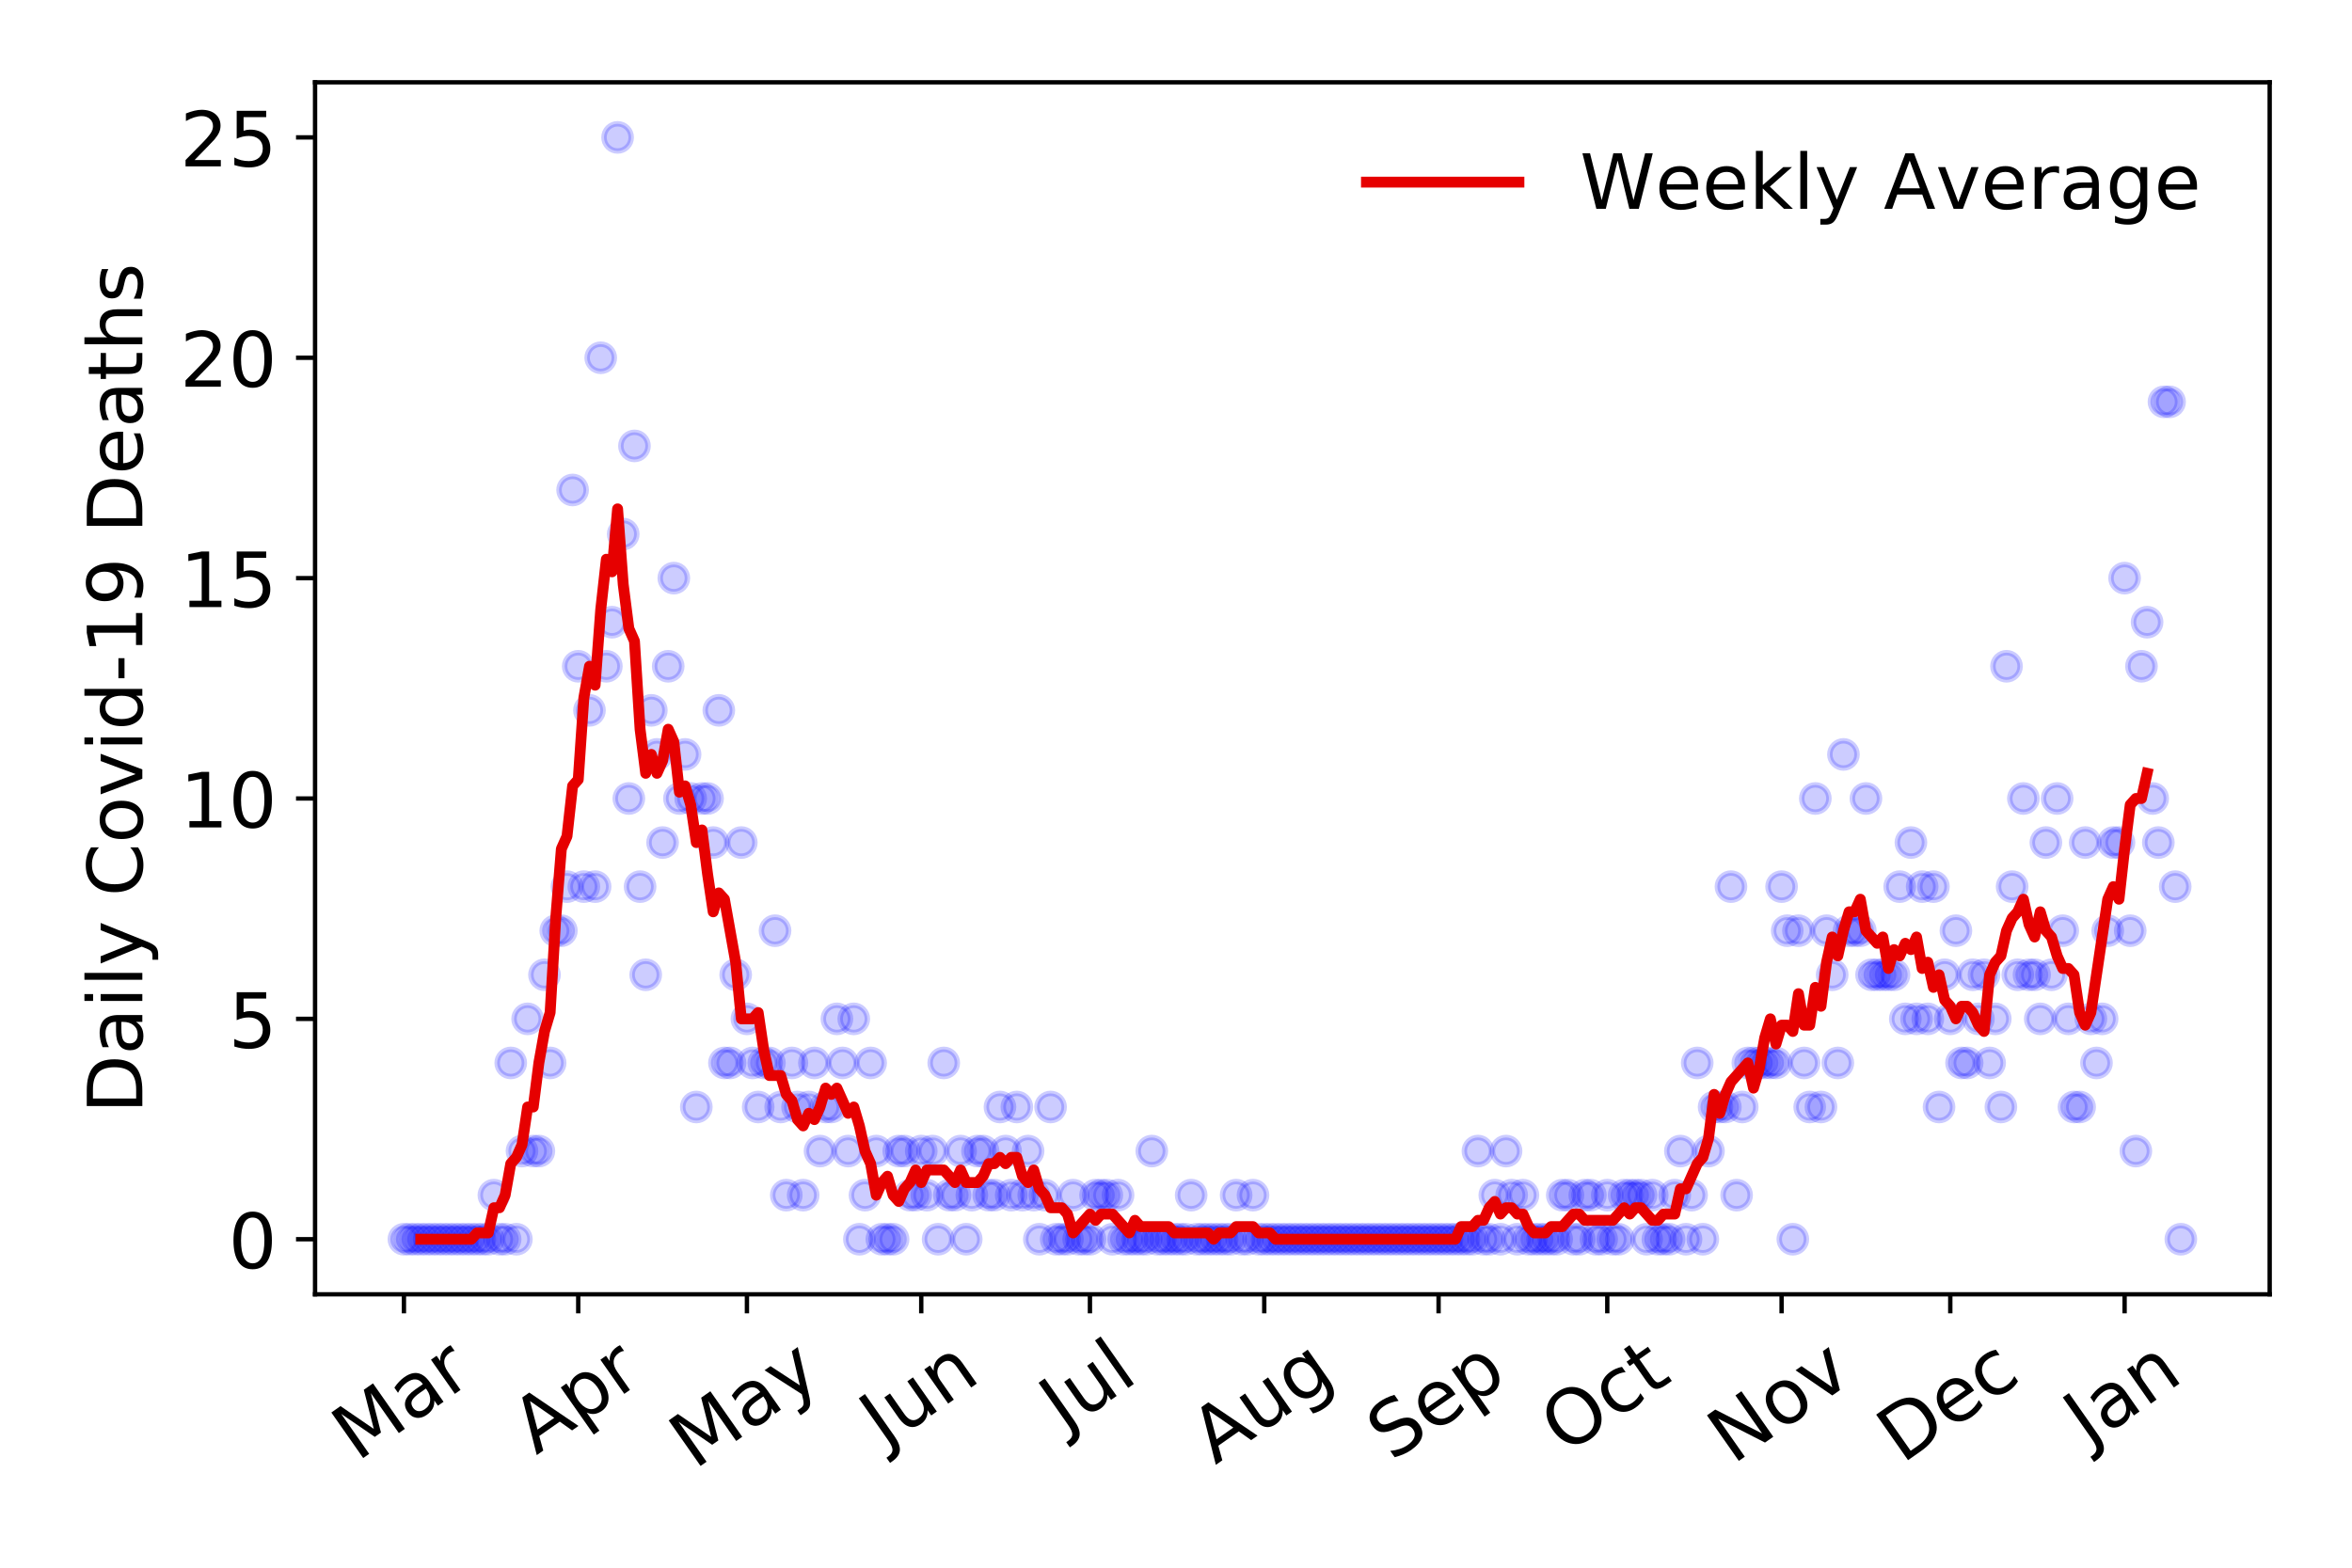<?xml version="1.0" encoding="utf-8" standalone="no"?>
<!DOCTYPE svg PUBLIC "-//W3C//DTD SVG 1.1//EN"
  "http://www.w3.org/Graphics/SVG/1.1/DTD/svg11.dtd">
<!-- Created with matplotlib (https://matplotlib.org/) -->
<svg height="288pt" version="1.1" viewBox="0 0 432 288" width="432pt" xmlns="http://www.w3.org/2000/svg" xmlns:xlink="http://www.w3.org/1999/xlink">
 <defs>
  <style type="text/css">
*{stroke-linecap:butt;stroke-linejoin:round;}
  </style>
 </defs>
 <g id="figure_1">
  <g id="patch_1">
   <path d="M 0 288 
L 432 288 
L 432 0 
L 0 0 
z
" style="fill:#ffffff;"/>
  </g>
  <g id="axes_1">
   <g id="patch_2">
    <path d="M 57.87 237.778 
L 416.88 237.778 
L 416.88 15.12 
L 57.87 15.12 
z
" style="fill:#ffffff;"/>
   </g>
   <g id="matplotlib.axis_1">
    <g id="xtick_1">
     <g id="line2d_1">
      <defs>
       <path d="M 0 0 
L 0 3.5 
" id="m53505e5e83" style="stroke:#000000;stroke-width:0.8;"/>
      </defs>
      <g>
       <use style="stroke:#000000;stroke-width:0.8;" x="74.189" xlink:href="#m53505e5e83" y="237.778"/>
      </g>
     </g>
     <g id="text_1">
      <!-- Mar -->
      <defs>
       <path d="M 9.812 72.906 
L 24.516 72.906 
L 43.109 23.297 
L 61.812 72.906 
L 76.516 72.906 
L 76.516 0 
L 66.891 0 
L 66.891 64.016 
L 48.094 14.016 
L 38.188 14.016 
L 19.391 64.016 
L 19.391 0 
L 9.812 0 
z
" id="DejaVuSans-77"/>
       <path d="M 34.281 27.484 
Q 23.391 27.484 19.188 25 
Q 14.984 22.516 14.984 16.5 
Q 14.984 11.719 18.141 8.906 
Q 21.297 6.109 26.703 6.109 
Q 34.188 6.109 38.703 11.406 
Q 43.219 16.703 43.219 25.484 
L 43.219 27.484 
z
M 52.203 31.203 
L 52.203 0 
L 43.219 0 
L 43.219 8.297 
Q 40.141 3.328 35.547 0.953 
Q 30.953 -1.422 24.312 -1.422 
Q 15.922 -1.422 10.953 3.297 
Q 6 8.016 6 15.922 
Q 6 25.141 12.172 29.828 
Q 18.359 34.516 30.609 34.516 
L 43.219 34.516 
L 43.219 35.406 
Q 43.219 41.609 39.141 45 
Q 35.062 48.391 27.688 48.391 
Q 23 48.391 18.547 47.266 
Q 14.109 46.141 10.016 43.891 
L 10.016 52.203 
Q 14.938 54.109 19.578 55.047 
Q 24.219 56 28.609 56 
Q 40.484 56 46.344 49.844 
Q 52.203 43.703 52.203 31.203 
z
" id="DejaVuSans-97"/>
       <path d="M 41.109 46.297 
Q 39.594 47.172 37.812 47.578 
Q 36.031 48 33.891 48 
Q 26.266 48 22.188 43.047 
Q 18.109 38.094 18.109 28.812 
L 18.109 0 
L 9.078 0 
L 9.078 54.688 
L 18.109 54.688 
L 18.109 46.188 
Q 20.953 51.172 25.484 53.578 
Q 30.031 56 36.531 56 
Q 37.453 56 38.578 55.875 
Q 39.703 55.766 41.062 55.516 
z
" id="DejaVuSans-114"/>
      </defs>
      <g transform="translate(65.586 268.643)rotate(-35)scale(0.14 -0.14)">
       <use xlink:href="#DejaVuSans-77"/>
       <use x="86.279" xlink:href="#DejaVuSans-97"/>
       <use x="147.559" xlink:href="#DejaVuSans-114"/>
      </g>
     </g>
    </g>
    <g id="xtick_2">
     <g id="line2d_2">
      <g>
       <use style="stroke:#000000;stroke-width:0.8;" x="106.206" xlink:href="#m53505e5e83" y="237.778"/>
      </g>
     </g>
     <g id="text_2">
      <!-- Apr -->
      <defs>
       <path d="M 34.188 63.188 
L 20.797 26.906 
L 47.609 26.906 
z
M 28.609 72.906 
L 39.797 72.906 
L 67.578 0 
L 57.328 0 
L 50.688 18.703 
L 17.828 18.703 
L 11.188 0 
L 0.781 0 
z
" id="DejaVuSans-65"/>
       <path d="M 18.109 8.203 
L 18.109 -20.797 
L 9.078 -20.797 
L 9.078 54.688 
L 18.109 54.688 
L 18.109 46.391 
Q 20.953 51.266 25.266 53.625 
Q 29.594 56 35.594 56 
Q 45.562 56 51.781 48.094 
Q 58.016 40.188 58.016 27.297 
Q 58.016 14.406 51.781 6.484 
Q 45.562 -1.422 35.594 -1.422 
Q 29.594 -1.422 25.266 0.953 
Q 20.953 3.328 18.109 8.203 
z
M 48.688 27.297 
Q 48.688 37.203 44.609 42.844 
Q 40.531 48.484 33.406 48.484 
Q 26.266 48.484 22.188 42.844 
Q 18.109 37.203 18.109 27.297 
Q 18.109 17.391 22.188 11.75 
Q 26.266 6.109 33.406 6.109 
Q 40.531 6.109 44.609 11.75 
Q 48.688 17.391 48.688 27.297 
z
" id="DejaVuSans-112"/>
      </defs>
      <g transform="translate(98.502 267.384)rotate(-35)scale(0.14 -0.14)">
       <use xlink:href="#DejaVuSans-65"/>
       <use x="68.408" xlink:href="#DejaVuSans-112"/>
       <use x="131.885" xlink:href="#DejaVuSans-114"/>
      </g>
     </g>
    </g>
    <g id="xtick_3">
     <g id="line2d_3">
      <g>
       <use style="stroke:#000000;stroke-width:0.8;" x="137.191" xlink:href="#m53505e5e83" y="237.778"/>
      </g>
     </g>
     <g id="text_3">
      <!-- May -->
      <defs>
       <path d="M 32.172 -5.078 
Q 28.375 -14.844 24.75 -17.812 
Q 21.141 -20.797 15.094 -20.797 
L 7.906 -20.797 
L 7.906 -13.281 
L 13.188 -13.281 
Q 16.891 -13.281 18.938 -11.516 
Q 21 -9.766 23.484 -3.219 
L 25.094 0.875 
L 2.984 54.688 
L 12.5 54.688 
L 29.594 11.922 
L 46.688 54.688 
L 56.203 54.688 
z
" id="DejaVuSans-121"/>
      </defs>
      <g transform="translate(127.552 270.094)rotate(-35)scale(0.14 -0.14)">
       <use xlink:href="#DejaVuSans-77"/>
       <use x="86.279" xlink:href="#DejaVuSans-97"/>
       <use x="147.559" xlink:href="#DejaVuSans-121"/>
      </g>
     </g>
    </g>
    <g id="xtick_4">
     <g id="line2d_4">
      <g>
       <use style="stroke:#000000;stroke-width:0.8;" x="169.209" xlink:href="#m53505e5e83" y="237.778"/>
      </g>
     </g>
     <g id="text_4">
      <!-- Jun -->
      <defs>
       <path d="M 9.812 72.906 
L 19.672 72.906 
L 19.672 5.078 
Q 19.672 -8.109 14.672 -14.062 
Q 9.672 -20.016 -1.422 -20.016 
L -5.172 -20.016 
L -5.172 -11.719 
L -2.094 -11.719 
Q 4.438 -11.719 7.125 -8.047 
Q 9.812 -4.391 9.812 5.078 
z
" id="DejaVuSans-74"/>
       <path d="M 8.5 21.578 
L 8.5 54.688 
L 17.484 54.688 
L 17.484 21.922 
Q 17.484 14.156 20.5 10.266 
Q 23.531 6.391 29.594 6.391 
Q 36.859 6.391 41.078 11.031 
Q 45.312 15.672 45.312 23.688 
L 45.312 54.688 
L 54.297 54.688 
L 54.297 0 
L 45.312 0 
L 45.312 8.406 
Q 42.047 3.422 37.719 1 
Q 33.406 -1.422 27.688 -1.422 
Q 18.266 -1.422 13.375 4.438 
Q 8.5 10.297 8.5 21.578 
z
M 31.109 56 
z
" id="DejaVuSans-117"/>
       <path d="M 54.891 33.016 
L 54.891 0 
L 45.906 0 
L 45.906 32.719 
Q 45.906 40.484 42.875 44.328 
Q 39.844 48.188 33.797 48.188 
Q 26.516 48.188 22.312 43.547 
Q 18.109 38.922 18.109 30.906 
L 18.109 0 
L 9.078 0 
L 9.078 54.688 
L 18.109 54.688 
L 18.109 46.188 
Q 21.344 51.125 25.703 53.562 
Q 30.078 56 35.797 56 
Q 45.219 56 50.047 50.172 
Q 54.891 44.344 54.891 33.016 
z
" id="DejaVuSans-110"/>
      </defs>
      <g transform="translate(162.465 266.039)rotate(-35)scale(0.14 -0.14)">
       <use xlink:href="#DejaVuSans-74"/>
       <use x="29.492" xlink:href="#DejaVuSans-117"/>
       <use x="92.871" xlink:href="#DejaVuSans-110"/>
      </g>
     </g>
    </g>
    <g id="xtick_5">
     <g id="line2d_5">
      <g>
       <use style="stroke:#000000;stroke-width:0.8;" x="200.193" xlink:href="#m53505e5e83" y="237.778"/>
      </g>
     </g>
     <g id="text_5">
      <!-- Jul -->
      <defs>
       <path d="M 9.422 75.984 
L 18.406 75.984 
L 18.406 0 
L 9.422 0 
z
" id="DejaVuSans-108"/>
      </defs>
      <g transform="translate(195.491 263.181)rotate(-35)scale(0.14 -0.14)">
       <use xlink:href="#DejaVuSans-74"/>
       <use x="29.492" xlink:href="#DejaVuSans-117"/>
       <use x="92.871" xlink:href="#DejaVuSans-108"/>
      </g>
     </g>
    </g>
    <g id="xtick_6">
     <g id="line2d_6">
      <g>
       <use style="stroke:#000000;stroke-width:0.8;" x="232.211" xlink:href="#m53505e5e83" y="237.778"/>
      </g>
     </g>
     <g id="text_6">
      <!-- Aug -->
      <defs>
       <path d="M 45.406 27.984 
Q 45.406 37.75 41.375 43.109 
Q 37.359 48.484 30.078 48.484 
Q 22.859 48.484 18.828 43.109 
Q 14.797 37.75 14.797 27.984 
Q 14.797 18.266 18.828 12.891 
Q 22.859 7.516 30.078 7.516 
Q 37.359 7.516 41.375 12.891 
Q 45.406 18.266 45.406 27.984 
z
M 54.391 6.781 
Q 54.391 -7.172 48.188 -13.984 
Q 42 -20.797 29.203 -20.797 
Q 24.469 -20.797 20.266 -20.094 
Q 16.062 -19.391 12.109 -17.922 
L 12.109 -9.188 
Q 16.062 -11.328 19.922 -12.344 
Q 23.781 -13.375 27.781 -13.375 
Q 36.625 -13.375 41.016 -8.766 
Q 45.406 -4.156 45.406 5.172 
L 45.406 9.625 
Q 42.625 4.781 38.281 2.391 
Q 33.938 0 27.875 0 
Q 17.828 0 11.672 7.656 
Q 5.516 15.328 5.516 27.984 
Q 5.516 40.672 11.672 48.328 
Q 17.828 56 27.875 56 
Q 33.938 56 38.281 53.609 
Q 42.625 51.219 45.406 46.391 
L 45.406 54.688 
L 54.391 54.688 
z
" id="DejaVuSans-103"/>
      </defs>
      <g transform="translate(223.23 269.172)rotate(-35)scale(0.14 -0.14)">
       <use xlink:href="#DejaVuSans-65"/>
       <use x="68.408" xlink:href="#DejaVuSans-117"/>
       <use x="131.787" xlink:href="#DejaVuSans-103"/>
      </g>
     </g>
    </g>
    <g id="xtick_7">
     <g id="line2d_7">
      <g>
       <use style="stroke:#000000;stroke-width:0.8;" x="264.228" xlink:href="#m53505e5e83" y="237.778"/>
      </g>
     </g>
     <g id="text_7">
      <!-- Sep -->
      <defs>
       <path d="M 53.516 70.516 
L 53.516 60.891 
Q 47.906 63.578 42.922 64.891 
Q 37.938 66.219 33.297 66.219 
Q 25.25 66.219 20.875 63.094 
Q 16.5 59.969 16.5 54.203 
Q 16.5 49.359 19.406 46.891 
Q 22.312 44.438 30.422 42.922 
L 36.375 41.703 
Q 47.406 39.594 52.656 34.297 
Q 57.906 29 57.906 20.125 
Q 57.906 9.516 50.797 4.047 
Q 43.703 -1.422 29.984 -1.422 
Q 24.812 -1.422 18.969 -0.25 
Q 13.141 0.922 6.891 3.219 
L 6.891 13.375 
Q 12.891 10.016 18.656 8.297 
Q 24.422 6.594 29.984 6.594 
Q 38.422 6.594 43.016 9.906 
Q 47.609 13.234 47.609 19.391 
Q 47.609 24.75 44.312 27.781 
Q 41.016 30.812 33.5 32.328 
L 27.484 33.5 
Q 16.453 35.688 11.516 40.375 
Q 6.594 45.062 6.594 53.422 
Q 6.594 63.094 13.406 68.656 
Q 20.219 74.219 32.172 74.219 
Q 37.312 74.219 42.625 73.281 
Q 47.953 72.359 53.516 70.516 
z
" id="DejaVuSans-83"/>
       <path d="M 56.203 29.594 
L 56.203 25.203 
L 14.891 25.203 
Q 15.484 15.922 20.484 11.062 
Q 25.484 6.203 34.422 6.203 
Q 39.594 6.203 44.453 7.469 
Q 49.312 8.734 54.109 11.281 
L 54.109 2.781 
Q 49.266 0.734 44.188 -0.344 
Q 39.109 -1.422 33.891 -1.422 
Q 20.797 -1.422 13.156 6.188 
Q 5.516 13.812 5.516 26.812 
Q 5.516 40.234 12.766 48.109 
Q 20.016 56 32.328 56 
Q 43.359 56 49.781 48.891 
Q 56.203 41.797 56.203 29.594 
z
M 47.219 32.234 
Q 47.125 39.594 43.094 43.984 
Q 39.062 48.391 32.422 48.391 
Q 24.906 48.391 20.391 44.141 
Q 15.875 39.891 15.188 32.172 
z
" id="DejaVuSans-101"/>
      </defs>
      <g transform="translate(255.636 268.629)rotate(-35)scale(0.14 -0.14)">
       <use xlink:href="#DejaVuSans-83"/>
       <use x="63.477" xlink:href="#DejaVuSans-101"/>
       <use x="125" xlink:href="#DejaVuSans-112"/>
      </g>
     </g>
    </g>
    <g id="xtick_8">
     <g id="line2d_8">
      <g>
       <use style="stroke:#000000;stroke-width:0.8;" x="295.213" xlink:href="#m53505e5e83" y="237.778"/>
      </g>
     </g>
     <g id="text_8">
      <!-- Oct -->
      <defs>
       <path d="M 39.406 66.219 
Q 28.656 66.219 22.328 58.203 
Q 16.016 50.203 16.016 36.375 
Q 16.016 22.609 22.328 14.594 
Q 28.656 6.594 39.406 6.594 
Q 50.141 6.594 56.422 14.594 
Q 62.703 22.609 62.703 36.375 
Q 62.703 50.203 56.422 58.203 
Q 50.141 66.219 39.406 66.219 
z
M 39.406 74.219 
Q 54.734 74.219 63.906 63.938 
Q 73.094 53.656 73.094 36.375 
Q 73.094 19.141 63.906 8.859 
Q 54.734 -1.422 39.406 -1.422 
Q 24.031 -1.422 14.812 8.828 
Q 5.609 19.094 5.609 36.375 
Q 5.609 53.656 14.812 63.938 
Q 24.031 74.219 39.406 74.219 
z
" id="DejaVuSans-79"/>
       <path d="M 48.781 52.594 
L 48.781 44.188 
Q 44.969 46.297 41.141 47.344 
Q 37.312 48.391 33.406 48.391 
Q 24.656 48.391 19.812 42.844 
Q 14.984 37.312 14.984 27.297 
Q 14.984 17.281 19.812 11.734 
Q 24.656 6.203 33.406 6.203 
Q 37.312 6.203 41.141 7.25 
Q 44.969 8.297 48.781 10.406 
L 48.781 2.094 
Q 45.016 0.344 40.984 -0.531 
Q 36.969 -1.422 32.422 -1.422 
Q 20.062 -1.422 12.781 6.344 
Q 5.516 14.109 5.516 27.297 
Q 5.516 40.672 12.859 48.328 
Q 20.219 56 33.016 56 
Q 37.156 56 41.109 55.141 
Q 45.062 54.297 48.781 52.594 
z
" id="DejaVuSans-99"/>
       <path d="M 18.312 70.219 
L 18.312 54.688 
L 36.812 54.688 
L 36.812 47.703 
L 18.312 47.703 
L 18.312 18.016 
Q 18.312 11.328 20.141 9.422 
Q 21.969 7.516 27.594 7.516 
L 36.812 7.516 
L 36.812 0 
L 27.594 0 
Q 17.188 0 13.234 3.875 
Q 9.281 7.766 9.281 18.016 
L 9.281 47.703 
L 2.688 47.703 
L 2.688 54.688 
L 9.281 54.688 
L 9.281 70.219 
z
" id="DejaVuSans-116"/>
      </defs>
      <g transform="translate(287.514 267.377)rotate(-35)scale(0.14 -0.14)">
       <use xlink:href="#DejaVuSans-79"/>
       <use x="78.711" xlink:href="#DejaVuSans-99"/>
       <use x="133.691" xlink:href="#DejaVuSans-116"/>
      </g>
     </g>
    </g>
    <g id="xtick_9">
     <g id="line2d_9">
      <g>
       <use style="stroke:#000000;stroke-width:0.8;" x="327.231" xlink:href="#m53505e5e83" y="237.778"/>
      </g>
     </g>
     <g id="text_9">
      <!-- Nov -->
      <defs>
       <path d="M 9.812 72.906 
L 23.094 72.906 
L 55.422 11.922 
L 55.422 72.906 
L 64.984 72.906 
L 64.984 0 
L 51.703 0 
L 19.391 60.984 
L 19.391 0 
L 9.812 0 
z
" id="DejaVuSans-78"/>
       <path d="M 30.609 48.391 
Q 23.391 48.391 19.188 42.75 
Q 14.984 37.109 14.984 27.297 
Q 14.984 17.484 19.156 11.844 
Q 23.344 6.203 30.609 6.203 
Q 37.797 6.203 41.984 11.859 
Q 46.188 17.531 46.188 27.297 
Q 46.188 37.016 41.984 42.703 
Q 37.797 48.391 30.609 48.391 
z
M 30.609 56 
Q 42.328 56 49.016 48.375 
Q 55.719 40.766 55.719 27.297 
Q 55.719 13.875 49.016 6.219 
Q 42.328 -1.422 30.609 -1.422 
Q 18.844 -1.422 12.172 6.219 
Q 5.516 13.875 5.516 27.297 
Q 5.516 40.766 12.172 48.375 
Q 18.844 56 30.609 56 
z
" id="DejaVuSans-111"/>
       <path d="M 2.984 54.688 
L 12.5 54.688 
L 29.594 8.797 
L 46.688 54.688 
L 56.203 54.688 
L 35.688 0 
L 23.484 0 
z
" id="DejaVuSans-118"/>
      </defs>
      <g transform="translate(318.254 269.166)rotate(-35)scale(0.14 -0.14)">
       <use xlink:href="#DejaVuSans-78"/>
       <use x="74.805" xlink:href="#DejaVuSans-111"/>
       <use x="135.986" xlink:href="#DejaVuSans-118"/>
      </g>
     </g>
    </g>
    <g id="xtick_10">
     <g id="line2d_10">
      <g>
       <use style="stroke:#000000;stroke-width:0.8;" x="358.216" xlink:href="#m53505e5e83" y="237.778"/>
      </g>
     </g>
     <g id="text_10">
      <!-- Dec -->
      <defs>
       <path d="M 19.672 64.797 
L 19.672 8.109 
L 31.594 8.109 
Q 46.688 8.109 53.688 14.938 
Q 60.688 21.781 60.688 36.531 
Q 60.688 51.172 53.688 57.984 
Q 46.688 64.797 31.594 64.797 
z
M 9.812 72.906 
L 30.078 72.906 
Q 51.266 72.906 61.172 64.094 
Q 71.094 55.281 71.094 36.531 
Q 71.094 17.672 61.125 8.828 
Q 51.172 0 30.078 0 
L 9.812 0 
z
" id="DejaVuSans-68"/>
      </defs>
      <g transform="translate(349.335 269.032)rotate(-35)scale(0.14 -0.14)">
       <use xlink:href="#DejaVuSans-68"/>
       <use x="77.002" xlink:href="#DejaVuSans-101"/>
       <use x="138.525" xlink:href="#DejaVuSans-99"/>
      </g>
     </g>
    </g>
    <g id="xtick_11">
     <g id="line2d_11">
      <g>
       <use style="stroke:#000000;stroke-width:0.8;" x="390.233" xlink:href="#m53505e5e83" y="237.778"/>
      </g>
     </g>
     <g id="text_11">
      <!-- Jan -->
      <g transform="translate(383.609 265.871)rotate(-35)scale(0.14 -0.14)">
       <use xlink:href="#DejaVuSans-74"/>
       <use x="29.492" xlink:href="#DejaVuSans-97"/>
       <use x="90.771" xlink:href="#DejaVuSans-110"/>
      </g>
     </g>
    </g>
   </g>
   <g id="matplotlib.axis_2">
    <g id="ytick_1">
     <g id="line2d_12">
      <defs>
       <path d="M 0 0 
L -3.5 0 
" id="m30bcf554f4" style="stroke:#000000;stroke-width:0.8;"/>
      </defs>
      <g>
       <use style="stroke:#000000;stroke-width:0.8;" x="57.87" xlink:href="#m30bcf554f4" y="227.657"/>
      </g>
     </g>
     <g id="text_12">
      <!-- 0 -->
      <defs>
       <path d="M 31.781 66.406 
Q 24.172 66.406 20.328 58.906 
Q 16.5 51.422 16.5 36.375 
Q 16.5 21.391 20.328 13.891 
Q 24.172 6.391 31.781 6.391 
Q 39.453 6.391 43.281 13.891 
Q 47.125 21.391 47.125 36.375 
Q 47.125 51.422 43.281 58.906 
Q 39.453 66.406 31.781 66.406 
z
M 31.781 74.219 
Q 44.047 74.219 50.516 64.516 
Q 56.984 54.828 56.984 36.375 
Q 56.984 17.969 50.516 8.266 
Q 44.047 -1.422 31.781 -1.422 
Q 19.531 -1.422 13.062 8.266 
Q 6.594 17.969 6.594 36.375 
Q 6.594 54.828 13.062 64.516 
Q 19.531 74.219 31.781 74.219 
z
" id="DejaVuSans-48"/>
      </defs>
      <g transform="translate(41.962 232.976)scale(0.14 -0.14)">
       <use xlink:href="#DejaVuSans-48"/>
      </g>
     </g>
    </g>
    <g id="ytick_2">
     <g id="line2d_13">
      <g>
       <use style="stroke:#000000;stroke-width:0.8;" x="57.87" xlink:href="#m30bcf554f4" y="187.174"/>
      </g>
     </g>
     <g id="text_13">
      <!-- 5 -->
      <defs>
       <path d="M 10.797 72.906 
L 49.516 72.906 
L 49.516 64.594 
L 19.828 64.594 
L 19.828 46.734 
Q 21.969 47.469 24.109 47.828 
Q 26.266 48.188 28.422 48.188 
Q 40.625 48.188 47.75 41.5 
Q 54.891 34.812 54.891 23.391 
Q 54.891 11.625 47.562 5.094 
Q 40.234 -1.422 26.906 -1.422 
Q 22.312 -1.422 17.547 -0.641 
Q 12.797 0.141 7.719 1.703 
L 7.719 11.625 
Q 12.109 9.234 16.797 8.062 
Q 21.484 6.891 26.703 6.891 
Q 35.156 6.891 40.078 11.328 
Q 45.016 15.766 45.016 23.391 
Q 45.016 31 40.078 35.438 
Q 35.156 39.891 26.703 39.891 
Q 22.75 39.891 18.812 39.016 
Q 14.891 38.141 10.797 36.281 
z
" id="DejaVuSans-53"/>
      </defs>
      <g transform="translate(41.962 192.493)scale(0.14 -0.14)">
       <use xlink:href="#DejaVuSans-53"/>
      </g>
     </g>
    </g>
    <g id="ytick_3">
     <g id="line2d_14">
      <g>
       <use style="stroke:#000000;stroke-width:0.8;" x="57.87" xlink:href="#m30bcf554f4" y="146.691"/>
      </g>
     </g>
     <g id="text_14">
      <!-- 10 -->
      <defs>
       <path d="M 12.406 8.297 
L 28.516 8.297 
L 28.516 63.922 
L 10.984 60.406 
L 10.984 69.391 
L 28.422 72.906 
L 38.281 72.906 
L 38.281 8.297 
L 54.391 8.297 
L 54.391 0 
L 12.406 0 
z
" id="DejaVuSans-49"/>
      </defs>
      <g transform="translate(33.055 152.01)scale(0.14 -0.14)">
       <use xlink:href="#DejaVuSans-49"/>
       <use x="63.623" xlink:href="#DejaVuSans-48"/>
      </g>
     </g>
    </g>
    <g id="ytick_4">
     <g id="line2d_15">
      <g>
       <use style="stroke:#000000;stroke-width:0.8;" x="57.87" xlink:href="#m30bcf554f4" y="106.207"/>
      </g>
     </g>
     <g id="text_15">
      <!-- 15 -->
      <g transform="translate(33.055 111.526)scale(0.14 -0.14)">
       <use xlink:href="#DejaVuSans-49"/>
       <use x="63.623" xlink:href="#DejaVuSans-53"/>
      </g>
     </g>
    </g>
    <g id="ytick_5">
     <g id="line2d_16">
      <g>
       <use style="stroke:#000000;stroke-width:0.8;" x="57.87" xlink:href="#m30bcf554f4" y="65.724"/>
      </g>
     </g>
     <g id="text_16">
      <!-- 20 -->
      <defs>
       <path d="M 19.188 8.297 
L 53.609 8.297 
L 53.609 0 
L 7.328 0 
L 7.328 8.297 
Q 12.938 14.109 22.625 23.891 
Q 32.328 33.688 34.812 36.531 
Q 39.547 41.844 41.422 45.531 
Q 43.312 49.219 43.312 52.781 
Q 43.312 58.594 39.234 62.25 
Q 35.156 65.922 28.609 65.922 
Q 23.969 65.922 18.812 64.312 
Q 13.672 62.703 7.812 59.422 
L 7.812 69.391 
Q 13.766 71.781 18.938 73 
Q 24.125 74.219 28.422 74.219 
Q 39.75 74.219 46.484 68.547 
Q 53.219 62.891 53.219 53.422 
Q 53.219 48.922 51.531 44.891 
Q 49.859 40.875 45.406 35.406 
Q 44.188 33.984 37.641 27.219 
Q 31.109 20.453 19.188 8.297 
z
" id="DejaVuSans-50"/>
      </defs>
      <g transform="translate(33.055 71.043)scale(0.14 -0.14)">
       <use xlink:href="#DejaVuSans-50"/>
       <use x="63.623" xlink:href="#DejaVuSans-48"/>
      </g>
     </g>
    </g>
    <g id="ytick_6">
     <g id="line2d_17">
      <g>
       <use style="stroke:#000000;stroke-width:0.8;" x="57.87" xlink:href="#m30bcf554f4" y="25.241"/>
      </g>
     </g>
     <g id="text_17">
      <!-- 25 -->
      <g transform="translate(33.055 30.56)scale(0.14 -0.14)">
       <use xlink:href="#DejaVuSans-50"/>
       <use x="63.623" xlink:href="#DejaVuSans-53"/>
      </g>
     </g>
    </g>
    <g id="text_18">
     <!-- Daily Covid-19 Deaths -->
     <defs>
      <path d="M 9.422 54.688 
L 18.406 54.688 
L 18.406 0 
L 9.422 0 
z
M 9.422 75.984 
L 18.406 75.984 
L 18.406 64.594 
L 9.422 64.594 
z
" id="DejaVuSans-105"/>
      <path id="DejaVuSans-32"/>
      <path d="M 64.406 67.281 
L 64.406 56.891 
Q 59.422 61.531 53.781 63.812 
Q 48.141 66.109 41.797 66.109 
Q 29.297 66.109 22.656 58.469 
Q 16.016 50.828 16.016 36.375 
Q 16.016 21.969 22.656 14.328 
Q 29.297 6.688 41.797 6.688 
Q 48.141 6.688 53.781 8.984 
Q 59.422 11.281 64.406 15.922 
L 64.406 5.609 
Q 59.234 2.094 53.438 0.328 
Q 47.656 -1.422 41.219 -1.422 
Q 24.656 -1.422 15.125 8.703 
Q 5.609 18.844 5.609 36.375 
Q 5.609 53.953 15.125 64.078 
Q 24.656 74.219 41.219 74.219 
Q 47.75 74.219 53.531 72.484 
Q 59.328 70.75 64.406 67.281 
z
" id="DejaVuSans-67"/>
      <path d="M 45.406 46.391 
L 45.406 75.984 
L 54.391 75.984 
L 54.391 0 
L 45.406 0 
L 45.406 8.203 
Q 42.578 3.328 38.25 0.953 
Q 33.938 -1.422 27.875 -1.422 
Q 17.969 -1.422 11.734 6.484 
Q 5.516 14.406 5.516 27.297 
Q 5.516 40.188 11.734 48.094 
Q 17.969 56 27.875 56 
Q 33.938 56 38.25 53.625 
Q 42.578 51.266 45.406 46.391 
z
M 14.797 27.297 
Q 14.797 17.391 18.875 11.75 
Q 22.953 6.109 30.078 6.109 
Q 37.203 6.109 41.297 11.75 
Q 45.406 17.391 45.406 27.297 
Q 45.406 37.203 41.297 42.844 
Q 37.203 48.484 30.078 48.484 
Q 22.953 48.484 18.875 42.844 
Q 14.797 37.203 14.797 27.297 
z
" id="DejaVuSans-100"/>
      <path d="M 4.891 31.391 
L 31.203 31.391 
L 31.203 23.391 
L 4.891 23.391 
z
" id="DejaVuSans-45"/>
      <path d="M 10.984 1.516 
L 10.984 10.5 
Q 14.703 8.734 18.5 7.812 
Q 22.312 6.891 25.984 6.891 
Q 35.75 6.891 40.891 13.453 
Q 46.047 20.016 46.781 33.406 
Q 43.953 29.203 39.594 26.953 
Q 35.25 24.703 29.984 24.703 
Q 19.047 24.703 12.672 31.312 
Q 6.297 37.938 6.297 49.422 
Q 6.297 60.641 12.938 67.422 
Q 19.578 74.219 30.609 74.219 
Q 43.266 74.219 49.922 64.516 
Q 56.594 54.828 56.594 36.375 
Q 56.594 19.141 48.406 8.859 
Q 40.234 -1.422 26.422 -1.422 
Q 22.703 -1.422 18.891 -0.688 
Q 15.094 0.047 10.984 1.516 
z
M 30.609 32.422 
Q 37.25 32.422 41.125 36.953 
Q 45.016 41.5 45.016 49.422 
Q 45.016 57.281 41.125 61.844 
Q 37.25 66.406 30.609 66.406 
Q 23.969 66.406 20.094 61.844 
Q 16.219 57.281 16.219 49.422 
Q 16.219 41.5 20.094 36.953 
Q 23.969 32.422 30.609 32.422 
z
" id="DejaVuSans-57"/>
      <path d="M 54.891 33.016 
L 54.891 0 
L 45.906 0 
L 45.906 32.719 
Q 45.906 40.484 42.875 44.328 
Q 39.844 48.188 33.797 48.188 
Q 26.516 48.188 22.312 43.547 
Q 18.109 38.922 18.109 30.906 
L 18.109 0 
L 9.078 0 
L 9.078 75.984 
L 18.109 75.984 
L 18.109 46.188 
Q 21.344 51.125 25.703 53.562 
Q 30.078 56 35.797 56 
Q 45.219 56 50.047 50.172 
Q 54.891 44.344 54.891 33.016 
z
" id="DejaVuSans-104"/>
      <path d="M 44.281 53.078 
L 44.281 44.578 
Q 40.484 46.531 36.375 47.5 
Q 32.281 48.484 27.875 48.484 
Q 21.188 48.484 17.844 46.438 
Q 14.5 44.391 14.5 40.281 
Q 14.5 37.156 16.891 35.375 
Q 19.281 33.594 26.516 31.984 
L 29.594 31.297 
Q 39.156 29.25 43.188 25.516 
Q 47.219 21.781 47.219 15.094 
Q 47.219 7.469 41.188 3.016 
Q 35.156 -1.422 24.609 -1.422 
Q 20.219 -1.422 15.453 -0.562 
Q 10.688 0.297 5.422 2 
L 5.422 11.281 
Q 10.406 8.688 15.234 7.391 
Q 20.062 6.109 24.812 6.109 
Q 31.156 6.109 34.562 8.281 
Q 37.984 10.453 37.984 14.406 
Q 37.984 18.062 35.516 20.016 
Q 33.062 21.969 24.703 23.781 
L 21.578 24.516 
Q 13.234 26.266 9.516 29.906 
Q 5.812 33.547 5.812 39.891 
Q 5.812 47.609 11.281 51.797 
Q 16.75 56 26.812 56 
Q 31.781 56 36.172 55.266 
Q 40.578 54.547 44.281 53.078 
z
" id="DejaVuSans-115"/>
     </defs>
     <g transform="translate(26.143 204.56)rotate(-90)scale(0.14 -0.14)">
      <use xlink:href="#DejaVuSans-68"/>
      <use x="77.002" xlink:href="#DejaVuSans-97"/>
      <use x="138.281" xlink:href="#DejaVuSans-105"/>
      <use x="166.064" xlink:href="#DejaVuSans-108"/>
      <use x="193.848" xlink:href="#DejaVuSans-121"/>
      <use x="253.027" xlink:href="#DejaVuSans-32"/>
      <use x="284.814" xlink:href="#DejaVuSans-67"/>
      <use x="354.639" xlink:href="#DejaVuSans-111"/>
      <use x="415.82" xlink:href="#DejaVuSans-118"/>
      <use x="475" xlink:href="#DejaVuSans-105"/>
      <use x="502.783" xlink:href="#DejaVuSans-100"/>
      <use x="566.26" xlink:href="#DejaVuSans-45"/>
      <use x="602.344" xlink:href="#DejaVuSans-49"/>
      <use x="665.967" xlink:href="#DejaVuSans-57"/>
      <use x="729.59" xlink:href="#DejaVuSans-32"/>
      <use x="761.377" xlink:href="#DejaVuSans-68"/>
      <use x="838.379" xlink:href="#DejaVuSans-101"/>
      <use x="899.902" xlink:href="#DejaVuSans-97"/>
      <use x="961.182" xlink:href="#DejaVuSans-116"/>
      <use x="1000.391" xlink:href="#DejaVuSans-104"/>
      <use x="1063.77" xlink:href="#DejaVuSans-115"/>
     </g>
    </g>
   </g>
   <g id="line2d_18">
    <defs>
     <path d="M 0 2.5 
C 0.663 2.5 1.299 2.237 1.768 1.768 
C 2.237 1.299 2.5 0.663 2.5 0 
C 2.5 -0.663 2.237 -1.299 1.768 -1.768 
C 1.299 -2.237 0.663 -2.5 0 -2.5 
C -0.663 -2.5 -1.299 -2.237 -1.768 -1.768 
C -2.237 -1.299 -2.5 -0.663 -2.5 0 
C -2.5 0.663 -2.237 1.299 -1.768 1.768 
C -1.299 2.237 -0.663 2.5 0 2.5 
z
" id="m0cb7b7f5ad" style="stroke:#0000ff;stroke-opacity:0.2;"/>
    </defs>
    <g clip-path="url(#p4467eda301)">
     <use style="fill:#0000ff;fill-opacity:0.2;stroke:#0000ff;stroke-opacity:0.2;" x="74.189" xlink:href="#m0cb7b7f5ad" y="227.657"/>
     <use style="fill:#0000ff;fill-opacity:0.2;stroke:#0000ff;stroke-opacity:0.2;" x="75.221" xlink:href="#m0cb7b7f5ad" y="227.657"/>
     <use style="fill:#0000ff;fill-opacity:0.2;stroke:#0000ff;stroke-opacity:0.2;" x="76.254" xlink:href="#m0cb7b7f5ad" y="227.657"/>
     <use style="fill:#0000ff;fill-opacity:0.2;stroke:#0000ff;stroke-opacity:0.2;" x="77.287" xlink:href="#m0cb7b7f5ad" y="227.657"/>
     <use style="fill:#0000ff;fill-opacity:0.2;stroke:#0000ff;stroke-opacity:0.2;" x="78.32" xlink:href="#m0cb7b7f5ad" y="227.657"/>
     <use style="fill:#0000ff;fill-opacity:0.2;stroke:#0000ff;stroke-opacity:0.2;" x="79.353" xlink:href="#m0cb7b7f5ad" y="227.657"/>
     <use style="fill:#0000ff;fill-opacity:0.2;stroke:#0000ff;stroke-opacity:0.2;" x="80.386" xlink:href="#m0cb7b7f5ad" y="227.657"/>
     <use style="fill:#0000ff;fill-opacity:0.2;stroke:#0000ff;stroke-opacity:0.2;" x="81.418" xlink:href="#m0cb7b7f5ad" y="227.657"/>
     <use style="fill:#0000ff;fill-opacity:0.2;stroke:#0000ff;stroke-opacity:0.2;" x="82.451" xlink:href="#m0cb7b7f5ad" y="227.657"/>
     <use style="fill:#0000ff;fill-opacity:0.2;stroke:#0000ff;stroke-opacity:0.2;" x="83.484" xlink:href="#m0cb7b7f5ad" y="227.657"/>
     <use style="fill:#0000ff;fill-opacity:0.2;stroke:#0000ff;stroke-opacity:0.2;" x="84.517" xlink:href="#m0cb7b7f5ad" y="227.657"/>
     <use style="fill:#0000ff;fill-opacity:0.2;stroke:#0000ff;stroke-opacity:0.2;" x="85.55" xlink:href="#m0cb7b7f5ad" y="227.657"/>
     <use style="fill:#0000ff;fill-opacity:0.2;stroke:#0000ff;stroke-opacity:0.2;" x="86.583" xlink:href="#m0cb7b7f5ad" y="227.657"/>
     <use style="fill:#0000ff;fill-opacity:0.2;stroke:#0000ff;stroke-opacity:0.2;" x="87.615" xlink:href="#m0cb7b7f5ad" y="227.657"/>
     <use style="fill:#0000ff;fill-opacity:0.2;stroke:#0000ff;stroke-opacity:0.2;" x="88.648" xlink:href="#m0cb7b7f5ad" y="227.657"/>
     <use style="fill:#0000ff;fill-opacity:0.2;stroke:#0000ff;stroke-opacity:0.2;" x="89.681" xlink:href="#m0cb7b7f5ad" y="227.657"/>
     <use style="fill:#0000ff;fill-opacity:0.2;stroke:#0000ff;stroke-opacity:0.2;" x="90.714" xlink:href="#m0cb7b7f5ad" y="219.561"/>
     <use style="fill:#0000ff;fill-opacity:0.2;stroke:#0000ff;stroke-opacity:0.2;" x="91.747" xlink:href="#m0cb7b7f5ad" y="227.657"/>
     <use style="fill:#0000ff;fill-opacity:0.2;stroke:#0000ff;stroke-opacity:0.2;" x="92.779" xlink:href="#m0cb7b7f5ad" y="227.657"/>
     <use style="fill:#0000ff;fill-opacity:0.2;stroke:#0000ff;stroke-opacity:0.2;" x="93.812" xlink:href="#m0cb7b7f5ad" y="195.271"/>
     <use style="fill:#0000ff;fill-opacity:0.2;stroke:#0000ff;stroke-opacity:0.2;" x="94.845" xlink:href="#m0cb7b7f5ad" y="227.657"/>
     <use style="fill:#0000ff;fill-opacity:0.2;stroke:#0000ff;stroke-opacity:0.2;" x="95.878" xlink:href="#m0cb7b7f5ad" y="211.464"/>
     <use style="fill:#0000ff;fill-opacity:0.2;stroke:#0000ff;stroke-opacity:0.2;" x="96.911" xlink:href="#m0cb7b7f5ad" y="187.174"/>
     <use style="fill:#0000ff;fill-opacity:0.2;stroke:#0000ff;stroke-opacity:0.2;" x="97.944" xlink:href="#m0cb7b7f5ad" y="211.464"/>
     <use style="fill:#0000ff;fill-opacity:0.2;stroke:#0000ff;stroke-opacity:0.2;" x="98.976" xlink:href="#m0cb7b7f5ad" y="211.464"/>
     <use style="fill:#0000ff;fill-opacity:0.2;stroke:#0000ff;stroke-opacity:0.2;" x="100.009" xlink:href="#m0cb7b7f5ad" y="179.077"/>
     <use style="fill:#0000ff;fill-opacity:0.2;stroke:#0000ff;stroke-opacity:0.2;" x="101.042" xlink:href="#m0cb7b7f5ad" y="195.271"/>
     <use style="fill:#0000ff;fill-opacity:0.2;stroke:#0000ff;stroke-opacity:0.2;" x="102.075" xlink:href="#m0cb7b7f5ad" y="170.981"/>
     <use style="fill:#0000ff;fill-opacity:0.2;stroke:#0000ff;stroke-opacity:0.2;" x="103.108" xlink:href="#m0cb7b7f5ad" y="170.981"/>
     <use style="fill:#0000ff;fill-opacity:0.2;stroke:#0000ff;stroke-opacity:0.2;" x="104.141" xlink:href="#m0cb7b7f5ad" y="162.884"/>
     <use style="fill:#0000ff;fill-opacity:0.2;stroke:#0000ff;stroke-opacity:0.2;" x="105.173" xlink:href="#m0cb7b7f5ad" y="90.014"/>
     <use style="fill:#0000ff;fill-opacity:0.2;stroke:#0000ff;stroke-opacity:0.2;" x="106.206" xlink:href="#m0cb7b7f5ad" y="122.401"/>
     <use style="fill:#0000ff;fill-opacity:0.2;stroke:#0000ff;stroke-opacity:0.2;" x="107.239" xlink:href="#m0cb7b7f5ad" y="162.884"/>
     <use style="fill:#0000ff;fill-opacity:0.2;stroke:#0000ff;stroke-opacity:0.2;" x="108.272" xlink:href="#m0cb7b7f5ad" y="130.497"/>
     <use style="fill:#0000ff;fill-opacity:0.2;stroke:#0000ff;stroke-opacity:0.2;" x="109.305" xlink:href="#m0cb7b7f5ad" y="162.884"/>
     <use style="fill:#0000ff;fill-opacity:0.2;stroke:#0000ff;stroke-opacity:0.2;" x="110.338" xlink:href="#m0cb7b7f5ad" y="65.724"/>
     <use style="fill:#0000ff;fill-opacity:0.2;stroke:#0000ff;stroke-opacity:0.2;" x="111.37" xlink:href="#m0cb7b7f5ad" y="122.401"/>
     <use style="fill:#0000ff;fill-opacity:0.2;stroke:#0000ff;stroke-opacity:0.2;" x="112.403" xlink:href="#m0cb7b7f5ad" y="114.304"/>
     <use style="fill:#0000ff;fill-opacity:0.2;stroke:#0000ff;stroke-opacity:0.2;" x="113.436" xlink:href="#m0cb7b7f5ad" y="25.241"/>
     <use style="fill:#0000ff;fill-opacity:0.2;stroke:#0000ff;stroke-opacity:0.2;" x="114.469" xlink:href="#m0cb7b7f5ad" y="98.111"/>
     <use style="fill:#0000ff;fill-opacity:0.2;stroke:#0000ff;stroke-opacity:0.2;" x="115.502" xlink:href="#m0cb7b7f5ad" y="146.691"/>
     <use style="fill:#0000ff;fill-opacity:0.2;stroke:#0000ff;stroke-opacity:0.2;" x="116.534" xlink:href="#m0cb7b7f5ad" y="81.917"/>
     <use style="fill:#0000ff;fill-opacity:0.2;stroke:#0000ff;stroke-opacity:0.2;" x="117.567" xlink:href="#m0cb7b7f5ad" y="162.884"/>
     <use style="fill:#0000ff;fill-opacity:0.2;stroke:#0000ff;stroke-opacity:0.2;" x="118.6" xlink:href="#m0cb7b7f5ad" y="179.077"/>
     <use style="fill:#0000ff;fill-opacity:0.2;stroke:#0000ff;stroke-opacity:0.2;" x="119.633" xlink:href="#m0cb7b7f5ad" y="130.497"/>
     <use style="fill:#0000ff;fill-opacity:0.2;stroke:#0000ff;stroke-opacity:0.2;" x="120.666" xlink:href="#m0cb7b7f5ad" y="138.594"/>
     <use style="fill:#0000ff;fill-opacity:0.2;stroke:#0000ff;stroke-opacity:0.2;" x="121.699" xlink:href="#m0cb7b7f5ad" y="154.787"/>
     <use style="fill:#0000ff;fill-opacity:0.2;stroke:#0000ff;stroke-opacity:0.2;" x="122.731" xlink:href="#m0cb7b7f5ad" y="122.401"/>
     <use style="fill:#0000ff;fill-opacity:0.2;stroke:#0000ff;stroke-opacity:0.2;" x="123.764" xlink:href="#m0cb7b7f5ad" y="106.207"/>
     <use style="fill:#0000ff;fill-opacity:0.2;stroke:#0000ff;stroke-opacity:0.2;" x="124.797" xlink:href="#m0cb7b7f5ad" y="146.691"/>
     <use style="fill:#0000ff;fill-opacity:0.2;stroke:#0000ff;stroke-opacity:0.2;" x="125.83" xlink:href="#m0cb7b7f5ad" y="138.594"/>
     <use style="fill:#0000ff;fill-opacity:0.2;stroke:#0000ff;stroke-opacity:0.2;" x="126.863" xlink:href="#m0cb7b7f5ad" y="146.691"/>
     <use style="fill:#0000ff;fill-opacity:0.2;stroke:#0000ff;stroke-opacity:0.2;" x="127.896" xlink:href="#m0cb7b7f5ad" y="203.367"/>
     <use style="fill:#0000ff;fill-opacity:0.2;stroke:#0000ff;stroke-opacity:0.2;" x="128.928" xlink:href="#m0cb7b7f5ad" y="146.691"/>
     <use style="fill:#0000ff;fill-opacity:0.2;stroke:#0000ff;stroke-opacity:0.2;" x="129.961" xlink:href="#m0cb7b7f5ad" y="146.691"/>
     <use style="fill:#0000ff;fill-opacity:0.2;stroke:#0000ff;stroke-opacity:0.2;" x="130.994" xlink:href="#m0cb7b7f5ad" y="154.787"/>
     <use style="fill:#0000ff;fill-opacity:0.2;stroke:#0000ff;stroke-opacity:0.2;" x="132.027" xlink:href="#m0cb7b7f5ad" y="130.497"/>
     <use style="fill:#0000ff;fill-opacity:0.2;stroke:#0000ff;stroke-opacity:0.2;" x="133.06" xlink:href="#m0cb7b7f5ad" y="195.271"/>
     <use style="fill:#0000ff;fill-opacity:0.2;stroke:#0000ff;stroke-opacity:0.2;" x="134.092" xlink:href="#m0cb7b7f5ad" y="195.271"/>
     <use style="fill:#0000ff;fill-opacity:0.2;stroke:#0000ff;stroke-opacity:0.2;" x="135.125" xlink:href="#m0cb7b7f5ad" y="179.077"/>
     <use style="fill:#0000ff;fill-opacity:0.2;stroke:#0000ff;stroke-opacity:0.2;" x="136.158" xlink:href="#m0cb7b7f5ad" y="154.787"/>
     <use style="fill:#0000ff;fill-opacity:0.2;stroke:#0000ff;stroke-opacity:0.2;" x="137.191" xlink:href="#m0cb7b7f5ad" y="187.174"/>
     <use style="fill:#0000ff;fill-opacity:0.2;stroke:#0000ff;stroke-opacity:0.2;" x="138.224" xlink:href="#m0cb7b7f5ad" y="195.271"/>
     <use style="fill:#0000ff;fill-opacity:0.2;stroke:#0000ff;stroke-opacity:0.2;" x="139.257" xlink:href="#m0cb7b7f5ad" y="203.367"/>
     <use style="fill:#0000ff;fill-opacity:0.2;stroke:#0000ff;stroke-opacity:0.2;" x="140.289" xlink:href="#m0cb7b7f5ad" y="195.271"/>
     <use style="fill:#0000ff;fill-opacity:0.2;stroke:#0000ff;stroke-opacity:0.2;" x="141.322" xlink:href="#m0cb7b7f5ad" y="195.271"/>
     <use style="fill:#0000ff;fill-opacity:0.2;stroke:#0000ff;stroke-opacity:0.2;" x="142.355" xlink:href="#m0cb7b7f5ad" y="170.981"/>
     <use style="fill:#0000ff;fill-opacity:0.2;stroke:#0000ff;stroke-opacity:0.2;" x="143.388" xlink:href="#m0cb7b7f5ad" y="203.367"/>
     <use style="fill:#0000ff;fill-opacity:0.2;stroke:#0000ff;stroke-opacity:0.2;" x="144.421" xlink:href="#m0cb7b7f5ad" y="219.561"/>
     <use style="fill:#0000ff;fill-opacity:0.2;stroke:#0000ff;stroke-opacity:0.2;" x="145.454" xlink:href="#m0cb7b7f5ad" y="195.271"/>
     <use style="fill:#0000ff;fill-opacity:0.2;stroke:#0000ff;stroke-opacity:0.2;" x="146.486" xlink:href="#m0cb7b7f5ad" y="203.367"/>
     <use style="fill:#0000ff;fill-opacity:0.2;stroke:#0000ff;stroke-opacity:0.2;" x="147.519" xlink:href="#m0cb7b7f5ad" y="219.561"/>
     <use style="fill:#0000ff;fill-opacity:0.2;stroke:#0000ff;stroke-opacity:0.2;" x="148.552" xlink:href="#m0cb7b7f5ad" y="203.367"/>
     <use style="fill:#0000ff;fill-opacity:0.2;stroke:#0000ff;stroke-opacity:0.2;" x="149.585" xlink:href="#m0cb7b7f5ad" y="195.271"/>
     <use style="fill:#0000ff;fill-opacity:0.2;stroke:#0000ff;stroke-opacity:0.2;" x="150.618" xlink:href="#m0cb7b7f5ad" y="211.464"/>
     <use style="fill:#0000ff;fill-opacity:0.2;stroke:#0000ff;stroke-opacity:0.2;" x="151.651" xlink:href="#m0cb7b7f5ad" y="203.367"/>
     <use style="fill:#0000ff;fill-opacity:0.2;stroke:#0000ff;stroke-opacity:0.2;" x="152.683" xlink:href="#m0cb7b7f5ad" y="203.367"/>
     <use style="fill:#0000ff;fill-opacity:0.2;stroke:#0000ff;stroke-opacity:0.2;" x="153.716" xlink:href="#m0cb7b7f5ad" y="187.174"/>
     <use style="fill:#0000ff;fill-opacity:0.2;stroke:#0000ff;stroke-opacity:0.2;" x="154.749" xlink:href="#m0cb7b7f5ad" y="195.271"/>
     <use style="fill:#0000ff;fill-opacity:0.2;stroke:#0000ff;stroke-opacity:0.2;" x="155.782" xlink:href="#m0cb7b7f5ad" y="211.464"/>
     <use style="fill:#0000ff;fill-opacity:0.2;stroke:#0000ff;stroke-opacity:0.2;" x="156.815" xlink:href="#m0cb7b7f5ad" y="187.174"/>
     <use style="fill:#0000ff;fill-opacity:0.2;stroke:#0000ff;stroke-opacity:0.2;" x="157.847" xlink:href="#m0cb7b7f5ad" y="227.657"/>
     <use style="fill:#0000ff;fill-opacity:0.2;stroke:#0000ff;stroke-opacity:0.2;" x="158.88" xlink:href="#m0cb7b7f5ad" y="219.561"/>
     <use style="fill:#0000ff;fill-opacity:0.2;stroke:#0000ff;stroke-opacity:0.2;" x="159.913" xlink:href="#m0cb7b7f5ad" y="195.271"/>
     <use style="fill:#0000ff;fill-opacity:0.2;stroke:#0000ff;stroke-opacity:0.2;" x="160.946" xlink:href="#m0cb7b7f5ad" y="211.464"/>
     <use style="fill:#0000ff;fill-opacity:0.2;stroke:#0000ff;stroke-opacity:0.2;" x="161.979" xlink:href="#m0cb7b7f5ad" y="227.657"/>
     <use style="fill:#0000ff;fill-opacity:0.2;stroke:#0000ff;stroke-opacity:0.2;" x="163.012" xlink:href="#m0cb7b7f5ad" y="227.657"/>
     <use style="fill:#0000ff;fill-opacity:0.2;stroke:#0000ff;stroke-opacity:0.2;" x="164.044" xlink:href="#m0cb7b7f5ad" y="227.657"/>
     <use style="fill:#0000ff;fill-opacity:0.2;stroke:#0000ff;stroke-opacity:0.2;" x="165.077" xlink:href="#m0cb7b7f5ad" y="211.464"/>
     <use style="fill:#0000ff;fill-opacity:0.2;stroke:#0000ff;stroke-opacity:0.2;" x="166.11" xlink:href="#m0cb7b7f5ad" y="211.464"/>
     <use style="fill:#0000ff;fill-opacity:0.2;stroke:#0000ff;stroke-opacity:0.2;" x="167.143" xlink:href="#m0cb7b7f5ad" y="219.561"/>
     <use style="fill:#0000ff;fill-opacity:0.2;stroke:#0000ff;stroke-opacity:0.2;" x="168.176" xlink:href="#m0cb7b7f5ad" y="219.561"/>
     <use style="fill:#0000ff;fill-opacity:0.2;stroke:#0000ff;stroke-opacity:0.2;" x="169.209" xlink:href="#m0cb7b7f5ad" y="211.464"/>
     <use style="fill:#0000ff;fill-opacity:0.2;stroke:#0000ff;stroke-opacity:0.2;" x="170.241" xlink:href="#m0cb7b7f5ad" y="219.561"/>
     <use style="fill:#0000ff;fill-opacity:0.2;stroke:#0000ff;stroke-opacity:0.2;" x="171.274" xlink:href="#m0cb7b7f5ad" y="211.464"/>
     <use style="fill:#0000ff;fill-opacity:0.2;stroke:#0000ff;stroke-opacity:0.2;" x="172.307" xlink:href="#m0cb7b7f5ad" y="227.657"/>
     <use style="fill:#0000ff;fill-opacity:0.2;stroke:#0000ff;stroke-opacity:0.2;" x="173.34" xlink:href="#m0cb7b7f5ad" y="195.271"/>
     <use style="fill:#0000ff;fill-opacity:0.2;stroke:#0000ff;stroke-opacity:0.2;" x="174.373" xlink:href="#m0cb7b7f5ad" y="219.561"/>
     <use style="fill:#0000ff;fill-opacity:0.2;stroke:#0000ff;stroke-opacity:0.2;" x="175.405" xlink:href="#m0cb7b7f5ad" y="219.561"/>
     <use style="fill:#0000ff;fill-opacity:0.2;stroke:#0000ff;stroke-opacity:0.2;" x="176.438" xlink:href="#m0cb7b7f5ad" y="211.464"/>
     <use style="fill:#0000ff;fill-opacity:0.2;stroke:#0000ff;stroke-opacity:0.2;" x="177.471" xlink:href="#m0cb7b7f5ad" y="227.657"/>
     <use style="fill:#0000ff;fill-opacity:0.2;stroke:#0000ff;stroke-opacity:0.2;" x="178.504" xlink:href="#m0cb7b7f5ad" y="219.561"/>
     <use style="fill:#0000ff;fill-opacity:0.2;stroke:#0000ff;stroke-opacity:0.2;" x="179.537" xlink:href="#m0cb7b7f5ad" y="211.464"/>
     <use style="fill:#0000ff;fill-opacity:0.2;stroke:#0000ff;stroke-opacity:0.2;" x="180.57" xlink:href="#m0cb7b7f5ad" y="211.464"/>
     <use style="fill:#0000ff;fill-opacity:0.2;stroke:#0000ff;stroke-opacity:0.2;" x="181.602" xlink:href="#m0cb7b7f5ad" y="219.561"/>
     <use style="fill:#0000ff;fill-opacity:0.2;stroke:#0000ff;stroke-opacity:0.2;" x="182.635" xlink:href="#m0cb7b7f5ad" y="219.561"/>
     <use style="fill:#0000ff;fill-opacity:0.2;stroke:#0000ff;stroke-opacity:0.2;" x="183.668" xlink:href="#m0cb7b7f5ad" y="203.367"/>
     <use style="fill:#0000ff;fill-opacity:0.2;stroke:#0000ff;stroke-opacity:0.2;" x="184.701" xlink:href="#m0cb7b7f5ad" y="211.464"/>
     <use style="fill:#0000ff;fill-opacity:0.2;stroke:#0000ff;stroke-opacity:0.2;" x="185.734" xlink:href="#m0cb7b7f5ad" y="219.561"/>
     <use style="fill:#0000ff;fill-opacity:0.2;stroke:#0000ff;stroke-opacity:0.2;" x="186.767" xlink:href="#m0cb7b7f5ad" y="203.367"/>
     <use style="fill:#0000ff;fill-opacity:0.2;stroke:#0000ff;stroke-opacity:0.2;" x="187.799" xlink:href="#m0cb7b7f5ad" y="219.561"/>
     <use style="fill:#0000ff;fill-opacity:0.2;stroke:#0000ff;stroke-opacity:0.2;" x="188.832" xlink:href="#m0cb7b7f5ad" y="211.464"/>
     <use style="fill:#0000ff;fill-opacity:0.2;stroke:#0000ff;stroke-opacity:0.2;" x="189.865" xlink:href="#m0cb7b7f5ad" y="219.561"/>
     <use style="fill:#0000ff;fill-opacity:0.2;stroke:#0000ff;stroke-opacity:0.2;" x="190.898" xlink:href="#m0cb7b7f5ad" y="227.657"/>
     <use style="fill:#0000ff;fill-opacity:0.2;stroke:#0000ff;stroke-opacity:0.2;" x="191.931" xlink:href="#m0cb7b7f5ad" y="219.561"/>
     <use style="fill:#0000ff;fill-opacity:0.2;stroke:#0000ff;stroke-opacity:0.2;" x="192.964" xlink:href="#m0cb7b7f5ad" y="203.367"/>
     <use style="fill:#0000ff;fill-opacity:0.2;stroke:#0000ff;stroke-opacity:0.2;" x="193.996" xlink:href="#m0cb7b7f5ad" y="227.657"/>
     <use style="fill:#0000ff;fill-opacity:0.2;stroke:#0000ff;stroke-opacity:0.2;" x="195.029" xlink:href="#m0cb7b7f5ad" y="227.657"/>
     <use style="fill:#0000ff;fill-opacity:0.2;stroke:#0000ff;stroke-opacity:0.2;" x="196.062" xlink:href="#m0cb7b7f5ad" y="227.657"/>
     <use style="fill:#0000ff;fill-opacity:0.2;stroke:#0000ff;stroke-opacity:0.2;" x="197.095" xlink:href="#m0cb7b7f5ad" y="219.561"/>
     <use style="fill:#0000ff;fill-opacity:0.2;stroke:#0000ff;stroke-opacity:0.2;" x="198.128" xlink:href="#m0cb7b7f5ad" y="227.657"/>
     <use style="fill:#0000ff;fill-opacity:0.2;stroke:#0000ff;stroke-opacity:0.2;" x="199.16" xlink:href="#m0cb7b7f5ad" y="227.657"/>
     <use style="fill:#0000ff;fill-opacity:0.2;stroke:#0000ff;stroke-opacity:0.2;" x="200.193" xlink:href="#m0cb7b7f5ad" y="227.657"/>
     <use style="fill:#0000ff;fill-opacity:0.2;stroke:#0000ff;stroke-opacity:0.2;" x="201.226" xlink:href="#m0cb7b7f5ad" y="219.561"/>
     <use style="fill:#0000ff;fill-opacity:0.2;stroke:#0000ff;stroke-opacity:0.2;" x="202.259" xlink:href="#m0cb7b7f5ad" y="219.561"/>
     <use style="fill:#0000ff;fill-opacity:0.2;stroke:#0000ff;stroke-opacity:0.2;" x="203.292" xlink:href="#m0cb7b7f5ad" y="219.561"/>
     <use style="fill:#0000ff;fill-opacity:0.2;stroke:#0000ff;stroke-opacity:0.2;" x="204.325" xlink:href="#m0cb7b7f5ad" y="227.657"/>
     <use style="fill:#0000ff;fill-opacity:0.2;stroke:#0000ff;stroke-opacity:0.2;" x="205.357" xlink:href="#m0cb7b7f5ad" y="219.561"/>
     <use style="fill:#0000ff;fill-opacity:0.2;stroke:#0000ff;stroke-opacity:0.2;" x="206.39" xlink:href="#m0cb7b7f5ad" y="227.657"/>
     <use style="fill:#0000ff;fill-opacity:0.2;stroke:#0000ff;stroke-opacity:0.2;" x="207.423" xlink:href="#m0cb7b7f5ad" y="227.657"/>
     <use style="fill:#0000ff;fill-opacity:0.2;stroke:#0000ff;stroke-opacity:0.2;" x="208.456" xlink:href="#m0cb7b7f5ad" y="227.657"/>
     <use style="fill:#0000ff;fill-opacity:0.2;stroke:#0000ff;stroke-opacity:0.2;" x="209.489" xlink:href="#m0cb7b7f5ad" y="227.657"/>
     <use style="fill:#0000ff;fill-opacity:0.2;stroke:#0000ff;stroke-opacity:0.2;" x="210.522" xlink:href="#m0cb7b7f5ad" y="227.657"/>
     <use style="fill:#0000ff;fill-opacity:0.2;stroke:#0000ff;stroke-opacity:0.2;" x="211.554" xlink:href="#m0cb7b7f5ad" y="211.464"/>
     <use style="fill:#0000ff;fill-opacity:0.2;stroke:#0000ff;stroke-opacity:0.2;" x="212.587" xlink:href="#m0cb7b7f5ad" y="227.657"/>
     <use style="fill:#0000ff;fill-opacity:0.2;stroke:#0000ff;stroke-opacity:0.2;" x="213.62" xlink:href="#m0cb7b7f5ad" y="227.657"/>
     <use style="fill:#0000ff;fill-opacity:0.2;stroke:#0000ff;stroke-opacity:0.2;" x="214.653" xlink:href="#m0cb7b7f5ad" y="227.657"/>
     <use style="fill:#0000ff;fill-opacity:0.2;stroke:#0000ff;stroke-opacity:0.2;" x="215.686" xlink:href="#m0cb7b7f5ad" y="227.657"/>
     <use style="fill:#0000ff;fill-opacity:0.2;stroke:#0000ff;stroke-opacity:0.2;" x="216.718" xlink:href="#m0cb7b7f5ad" y="227.657"/>
     <use style="fill:#0000ff;fill-opacity:0.2;stroke:#0000ff;stroke-opacity:0.2;" x="217.751" xlink:href="#m0cb7b7f5ad" y="227.657"/>
     <use style="fill:#0000ff;fill-opacity:0.2;stroke:#0000ff;stroke-opacity:0.2;" x="218.784" xlink:href="#m0cb7b7f5ad" y="219.561"/>
     <use style="fill:#0000ff;fill-opacity:0.2;stroke:#0000ff;stroke-opacity:0.2;" x="219.817" xlink:href="#m0cb7b7f5ad" y="227.657"/>
     <use style="fill:#0000ff;fill-opacity:0.2;stroke:#0000ff;stroke-opacity:0.2;" x="220.85" xlink:href="#m0cb7b7f5ad" y="227.657"/>
     <use style="fill:#0000ff;fill-opacity:0.2;stroke:#0000ff;stroke-opacity:0.2;" x="221.883" xlink:href="#m0cb7b7f5ad" y="227.657"/>
     <use style="fill:#0000ff;fill-opacity:0.2;stroke:#0000ff;stroke-opacity:0.2;" x="222.915" xlink:href="#m0cb7b7f5ad" y="227.657"/>
     <use style="fill:#0000ff;fill-opacity:0.2;stroke:#0000ff;stroke-opacity:0.2;" x="223.948" xlink:href="#m0cb7b7f5ad" y="227.657"/>
     <use style="fill:#0000ff;fill-opacity:0.2;stroke:#0000ff;stroke-opacity:0.2;" x="224.981" xlink:href="#m0cb7b7f5ad" y="227.657"/>
     <use style="fill:#0000ff;fill-opacity:0.2;stroke:#0000ff;stroke-opacity:0.2;" x="226.014" xlink:href="#m0cb7b7f5ad" y="227.657"/>
     <use style="fill:#0000ff;fill-opacity:0.2;stroke:#0000ff;stroke-opacity:0.2;" x="227.047" xlink:href="#m0cb7b7f5ad" y="219.561"/>
     <use style="fill:#0000ff;fill-opacity:0.2;stroke:#0000ff;stroke-opacity:0.2;" x="228.08" xlink:href="#m0cb7b7f5ad" y="227.657"/>
     <use style="fill:#0000ff;fill-opacity:0.2;stroke:#0000ff;stroke-opacity:0.2;" x="229.112" xlink:href="#m0cb7b7f5ad" y="227.657"/>
     <use style="fill:#0000ff;fill-opacity:0.2;stroke:#0000ff;stroke-opacity:0.2;" x="230.145" xlink:href="#m0cb7b7f5ad" y="219.561"/>
     <use style="fill:#0000ff;fill-opacity:0.2;stroke:#0000ff;stroke-opacity:0.2;" x="231.178" xlink:href="#m0cb7b7f5ad" y="227.657"/>
     <use style="fill:#0000ff;fill-opacity:0.2;stroke:#0000ff;stroke-opacity:0.2;" x="232.211" xlink:href="#m0cb7b7f5ad" y="227.657"/>
     <use style="fill:#0000ff;fill-opacity:0.2;stroke:#0000ff;stroke-opacity:0.2;" x="233.244" xlink:href="#m0cb7b7f5ad" y="227.657"/>
     <use style="fill:#0000ff;fill-opacity:0.2;stroke:#0000ff;stroke-opacity:0.2;" x="234.277" xlink:href="#m0cb7b7f5ad" y="227.657"/>
     <use style="fill:#0000ff;fill-opacity:0.2;stroke:#0000ff;stroke-opacity:0.2;" x="235.309" xlink:href="#m0cb7b7f5ad" y="227.657"/>
     <use style="fill:#0000ff;fill-opacity:0.2;stroke:#0000ff;stroke-opacity:0.2;" x="236.342" xlink:href="#m0cb7b7f5ad" y="227.657"/>
     <use style="fill:#0000ff;fill-opacity:0.2;stroke:#0000ff;stroke-opacity:0.2;" x="237.375" xlink:href="#m0cb7b7f5ad" y="227.657"/>
     <use style="fill:#0000ff;fill-opacity:0.2;stroke:#0000ff;stroke-opacity:0.2;" x="238.408" xlink:href="#m0cb7b7f5ad" y="227.657"/>
     <use style="fill:#0000ff;fill-opacity:0.2;stroke:#0000ff;stroke-opacity:0.2;" x="239.441" xlink:href="#m0cb7b7f5ad" y="227.657"/>
     <use style="fill:#0000ff;fill-opacity:0.2;stroke:#0000ff;stroke-opacity:0.2;" x="240.473" xlink:href="#m0cb7b7f5ad" y="227.657"/>
     <use style="fill:#0000ff;fill-opacity:0.2;stroke:#0000ff;stroke-opacity:0.2;" x="241.506" xlink:href="#m0cb7b7f5ad" y="227.657"/>
     <use style="fill:#0000ff;fill-opacity:0.2;stroke:#0000ff;stroke-opacity:0.2;" x="242.539" xlink:href="#m0cb7b7f5ad" y="227.657"/>
     <use style="fill:#0000ff;fill-opacity:0.2;stroke:#0000ff;stroke-opacity:0.2;" x="243.572" xlink:href="#m0cb7b7f5ad" y="227.657"/>
     <use style="fill:#0000ff;fill-opacity:0.2;stroke:#0000ff;stroke-opacity:0.2;" x="244.605" xlink:href="#m0cb7b7f5ad" y="227.657"/>
     <use style="fill:#0000ff;fill-opacity:0.2;stroke:#0000ff;stroke-opacity:0.2;" x="245.638" xlink:href="#m0cb7b7f5ad" y="227.657"/>
     <use style="fill:#0000ff;fill-opacity:0.2;stroke:#0000ff;stroke-opacity:0.2;" x="246.67" xlink:href="#m0cb7b7f5ad" y="227.657"/>
     <use style="fill:#0000ff;fill-opacity:0.2;stroke:#0000ff;stroke-opacity:0.2;" x="247.703" xlink:href="#m0cb7b7f5ad" y="227.657"/>
     <use style="fill:#0000ff;fill-opacity:0.2;stroke:#0000ff;stroke-opacity:0.2;" x="248.736" xlink:href="#m0cb7b7f5ad" y="227.657"/>
     <use style="fill:#0000ff;fill-opacity:0.2;stroke:#0000ff;stroke-opacity:0.2;" x="249.769" xlink:href="#m0cb7b7f5ad" y="227.657"/>
     <use style="fill:#0000ff;fill-opacity:0.2;stroke:#0000ff;stroke-opacity:0.2;" x="250.802" xlink:href="#m0cb7b7f5ad" y="227.657"/>
     <use style="fill:#0000ff;fill-opacity:0.2;stroke:#0000ff;stroke-opacity:0.2;" x="251.835" xlink:href="#m0cb7b7f5ad" y="227.657"/>
     <use style="fill:#0000ff;fill-opacity:0.2;stroke:#0000ff;stroke-opacity:0.2;" x="252.867" xlink:href="#m0cb7b7f5ad" y="227.657"/>
     <use style="fill:#0000ff;fill-opacity:0.2;stroke:#0000ff;stroke-opacity:0.2;" x="253.9" xlink:href="#m0cb7b7f5ad" y="227.657"/>
     <use style="fill:#0000ff;fill-opacity:0.2;stroke:#0000ff;stroke-opacity:0.2;" x="254.933" xlink:href="#m0cb7b7f5ad" y="227.657"/>
     <use style="fill:#0000ff;fill-opacity:0.2;stroke:#0000ff;stroke-opacity:0.2;" x="255.966" xlink:href="#m0cb7b7f5ad" y="227.657"/>
     <use style="fill:#0000ff;fill-opacity:0.2;stroke:#0000ff;stroke-opacity:0.2;" x="256.999" xlink:href="#m0cb7b7f5ad" y="227.657"/>
     <use style="fill:#0000ff;fill-opacity:0.2;stroke:#0000ff;stroke-opacity:0.2;" x="258.032" xlink:href="#m0cb7b7f5ad" y="227.657"/>
     <use style="fill:#0000ff;fill-opacity:0.2;stroke:#0000ff;stroke-opacity:0.2;" x="259.064" xlink:href="#m0cb7b7f5ad" y="227.657"/>
     <use style="fill:#0000ff;fill-opacity:0.2;stroke:#0000ff;stroke-opacity:0.2;" x="260.097" xlink:href="#m0cb7b7f5ad" y="227.657"/>
     <use style="fill:#0000ff;fill-opacity:0.2;stroke:#0000ff;stroke-opacity:0.2;" x="261.13" xlink:href="#m0cb7b7f5ad" y="227.657"/>
     <use style="fill:#0000ff;fill-opacity:0.2;stroke:#0000ff;stroke-opacity:0.2;" x="262.163" xlink:href="#m0cb7b7f5ad" y="227.657"/>
     <use style="fill:#0000ff;fill-opacity:0.2;stroke:#0000ff;stroke-opacity:0.2;" x="263.196" xlink:href="#m0cb7b7f5ad" y="227.657"/>
     <use style="fill:#0000ff;fill-opacity:0.2;stroke:#0000ff;stroke-opacity:0.2;" x="264.228" xlink:href="#m0cb7b7f5ad" y="227.657"/>
     <use style="fill:#0000ff;fill-opacity:0.2;stroke:#0000ff;stroke-opacity:0.2;" x="265.261" xlink:href="#m0cb7b7f5ad" y="227.657"/>
     <use style="fill:#0000ff;fill-opacity:0.2;stroke:#0000ff;stroke-opacity:0.2;" x="266.294" xlink:href="#m0cb7b7f5ad" y="227.657"/>
     <use style="fill:#0000ff;fill-opacity:0.2;stroke:#0000ff;stroke-opacity:0.2;" x="267.327" xlink:href="#m0cb7b7f5ad" y="227.657"/>
     <use style="fill:#0000ff;fill-opacity:0.2;stroke:#0000ff;stroke-opacity:0.2;" x="268.36" xlink:href="#m0cb7b7f5ad" y="227.657"/>
     <use style="fill:#0000ff;fill-opacity:0.2;stroke:#0000ff;stroke-opacity:0.2;" x="269.393" xlink:href="#m0cb7b7f5ad" y="227.657"/>
     <use style="fill:#0000ff;fill-opacity:0.2;stroke:#0000ff;stroke-opacity:0.2;" x="270.425" xlink:href="#m0cb7b7f5ad" y="227.657"/>
     <use style="fill:#0000ff;fill-opacity:0.2;stroke:#0000ff;stroke-opacity:0.2;" x="271.458" xlink:href="#m0cb7b7f5ad" y="211.464"/>
     <use style="fill:#0000ff;fill-opacity:0.2;stroke:#0000ff;stroke-opacity:0.2;" x="272.491" xlink:href="#m0cb7b7f5ad" y="227.657"/>
     <use style="fill:#0000ff;fill-opacity:0.2;stroke:#0000ff;stroke-opacity:0.2;" x="273.524" xlink:href="#m0cb7b7f5ad" y="227.657"/>
     <use style="fill:#0000ff;fill-opacity:0.2;stroke:#0000ff;stroke-opacity:0.2;" x="274.557" xlink:href="#m0cb7b7f5ad" y="219.561"/>
     <use style="fill:#0000ff;fill-opacity:0.2;stroke:#0000ff;stroke-opacity:0.2;" x="275.59" xlink:href="#m0cb7b7f5ad" y="227.657"/>
     <use style="fill:#0000ff;fill-opacity:0.2;stroke:#0000ff;stroke-opacity:0.2;" x="276.622" xlink:href="#m0cb7b7f5ad" y="211.464"/>
     <use style="fill:#0000ff;fill-opacity:0.2;stroke:#0000ff;stroke-opacity:0.2;" x="277.655" xlink:href="#m0cb7b7f5ad" y="219.561"/>
     <use style="fill:#0000ff;fill-opacity:0.2;stroke:#0000ff;stroke-opacity:0.2;" x="278.688" xlink:href="#m0cb7b7f5ad" y="227.657"/>
     <use style="fill:#0000ff;fill-opacity:0.2;stroke:#0000ff;stroke-opacity:0.2;" x="279.721" xlink:href="#m0cb7b7f5ad" y="219.561"/>
     <use style="fill:#0000ff;fill-opacity:0.2;stroke:#0000ff;stroke-opacity:0.2;" x="280.754" xlink:href="#m0cb7b7f5ad" y="227.657"/>
     <use style="fill:#0000ff;fill-opacity:0.2;stroke:#0000ff;stroke-opacity:0.2;" x="281.786" xlink:href="#m0cb7b7f5ad" y="227.657"/>
     <use style="fill:#0000ff;fill-opacity:0.2;stroke:#0000ff;stroke-opacity:0.2;" x="282.819" xlink:href="#m0cb7b7f5ad" y="227.657"/>
     <use style="fill:#0000ff;fill-opacity:0.2;stroke:#0000ff;stroke-opacity:0.2;" x="283.852" xlink:href="#m0cb7b7f5ad" y="227.657"/>
     <use style="fill:#0000ff;fill-opacity:0.2;stroke:#0000ff;stroke-opacity:0.2;" x="284.885" xlink:href="#m0cb7b7f5ad" y="227.657"/>
     <use style="fill:#0000ff;fill-opacity:0.2;stroke:#0000ff;stroke-opacity:0.2;" x="285.918" xlink:href="#m0cb7b7f5ad" y="227.657"/>
     <use style="fill:#0000ff;fill-opacity:0.2;stroke:#0000ff;stroke-opacity:0.2;" x="286.951" xlink:href="#m0cb7b7f5ad" y="219.561"/>
     <use style="fill:#0000ff;fill-opacity:0.2;stroke:#0000ff;stroke-opacity:0.2;" x="287.983" xlink:href="#m0cb7b7f5ad" y="219.561"/>
     <use style="fill:#0000ff;fill-opacity:0.2;stroke:#0000ff;stroke-opacity:0.2;" x="289.016" xlink:href="#m0cb7b7f5ad" y="227.657"/>
     <use style="fill:#0000ff;fill-opacity:0.2;stroke:#0000ff;stroke-opacity:0.2;" x="290.049" xlink:href="#m0cb7b7f5ad" y="227.657"/>
     <use style="fill:#0000ff;fill-opacity:0.2;stroke:#0000ff;stroke-opacity:0.2;" x="291.082" xlink:href="#m0cb7b7f5ad" y="219.561"/>
     <use style="fill:#0000ff;fill-opacity:0.2;stroke:#0000ff;stroke-opacity:0.2;" x="292.115" xlink:href="#m0cb7b7f5ad" y="219.561"/>
     <use style="fill:#0000ff;fill-opacity:0.2;stroke:#0000ff;stroke-opacity:0.2;" x="293.148" xlink:href="#m0cb7b7f5ad" y="227.657"/>
     <use style="fill:#0000ff;fill-opacity:0.2;stroke:#0000ff;stroke-opacity:0.2;" x="294.18" xlink:href="#m0cb7b7f5ad" y="227.657"/>
     <use style="fill:#0000ff;fill-opacity:0.2;stroke:#0000ff;stroke-opacity:0.2;" x="295.213" xlink:href="#m0cb7b7f5ad" y="219.561"/>
     <use style="fill:#0000ff;fill-opacity:0.2;stroke:#0000ff;stroke-opacity:0.2;" x="296.246" xlink:href="#m0cb7b7f5ad" y="227.657"/>
     <use style="fill:#0000ff;fill-opacity:0.2;stroke:#0000ff;stroke-opacity:0.2;" x="297.279" xlink:href="#m0cb7b7f5ad" y="227.657"/>
     <use style="fill:#0000ff;fill-opacity:0.2;stroke:#0000ff;stroke-opacity:0.2;" x="298.312" xlink:href="#m0cb7b7f5ad" y="219.561"/>
     <use style="fill:#0000ff;fill-opacity:0.2;stroke:#0000ff;stroke-opacity:0.2;" x="299.345" xlink:href="#m0cb7b7f5ad" y="219.561"/>
     <use style="fill:#0000ff;fill-opacity:0.2;stroke:#0000ff;stroke-opacity:0.2;" x="300.377" xlink:href="#m0cb7b7f5ad" y="219.561"/>
     <use style="fill:#0000ff;fill-opacity:0.2;stroke:#0000ff;stroke-opacity:0.2;" x="301.41" xlink:href="#m0cb7b7f5ad" y="219.561"/>
     <use style="fill:#0000ff;fill-opacity:0.2;stroke:#0000ff;stroke-opacity:0.2;" x="302.443" xlink:href="#m0cb7b7f5ad" y="227.657"/>
     <use style="fill:#0000ff;fill-opacity:0.2;stroke:#0000ff;stroke-opacity:0.2;" x="303.476" xlink:href="#m0cb7b7f5ad" y="219.561"/>
     <use style="fill:#0000ff;fill-opacity:0.2;stroke:#0000ff;stroke-opacity:0.2;" x="304.509" xlink:href="#m0cb7b7f5ad" y="227.657"/>
     <use style="fill:#0000ff;fill-opacity:0.2;stroke:#0000ff;stroke-opacity:0.2;" x="305.541" xlink:href="#m0cb7b7f5ad" y="227.657"/>
     <use style="fill:#0000ff;fill-opacity:0.2;stroke:#0000ff;stroke-opacity:0.2;" x="306.574" xlink:href="#m0cb7b7f5ad" y="227.657"/>
     <use style="fill:#0000ff;fill-opacity:0.2;stroke:#0000ff;stroke-opacity:0.2;" x="307.607" xlink:href="#m0cb7b7f5ad" y="219.561"/>
     <use style="fill:#0000ff;fill-opacity:0.2;stroke:#0000ff;stroke-opacity:0.2;" x="308.64" xlink:href="#m0cb7b7f5ad" y="211.464"/>
     <use style="fill:#0000ff;fill-opacity:0.2;stroke:#0000ff;stroke-opacity:0.2;" x="309.673" xlink:href="#m0cb7b7f5ad" y="227.657"/>
     <use style="fill:#0000ff;fill-opacity:0.2;stroke:#0000ff;stroke-opacity:0.2;" x="310.706" xlink:href="#m0cb7b7f5ad" y="219.561"/>
     <use style="fill:#0000ff;fill-opacity:0.2;stroke:#0000ff;stroke-opacity:0.2;" x="311.738" xlink:href="#m0cb7b7f5ad" y="195.271"/>
     <use style="fill:#0000ff;fill-opacity:0.2;stroke:#0000ff;stroke-opacity:0.2;" x="312.771" xlink:href="#m0cb7b7f5ad" y="227.657"/>
     <use style="fill:#0000ff;fill-opacity:0.2;stroke:#0000ff;stroke-opacity:0.2;" x="313.804" xlink:href="#m0cb7b7f5ad" y="211.464"/>
     <use style="fill:#0000ff;fill-opacity:0.2;stroke:#0000ff;stroke-opacity:0.2;" x="314.837" xlink:href="#m0cb7b7f5ad" y="203.367"/>
     <use style="fill:#0000ff;fill-opacity:0.2;stroke:#0000ff;stroke-opacity:0.2;" x="315.87" xlink:href="#m0cb7b7f5ad" y="203.367"/>
     <use style="fill:#0000ff;fill-opacity:0.2;stroke:#0000ff;stroke-opacity:0.2;" x="316.903" xlink:href="#m0cb7b7f5ad" y="203.367"/>
     <use style="fill:#0000ff;fill-opacity:0.2;stroke:#0000ff;stroke-opacity:0.2;" x="317.935" xlink:href="#m0cb7b7f5ad" y="162.884"/>
     <use style="fill:#0000ff;fill-opacity:0.2;stroke:#0000ff;stroke-opacity:0.2;" x="318.968" xlink:href="#m0cb7b7f5ad" y="219.561"/>
     <use style="fill:#0000ff;fill-opacity:0.2;stroke:#0000ff;stroke-opacity:0.2;" x="320.001" xlink:href="#m0cb7b7f5ad" y="203.367"/>
     <use style="fill:#0000ff;fill-opacity:0.2;stroke:#0000ff;stroke-opacity:0.2;" x="321.034" xlink:href="#m0cb7b7f5ad" y="195.271"/>
     <use style="fill:#0000ff;fill-opacity:0.2;stroke:#0000ff;stroke-opacity:0.2;" x="322.067" xlink:href="#m0cb7b7f5ad" y="195.271"/>
     <use style="fill:#0000ff;fill-opacity:0.2;stroke:#0000ff;stroke-opacity:0.2;" x="323.099" xlink:href="#m0cb7b7f5ad" y="195.271"/>
     <use style="fill:#0000ff;fill-opacity:0.2;stroke:#0000ff;stroke-opacity:0.2;" x="324.132" xlink:href="#m0cb7b7f5ad" y="195.271"/>
     <use style="fill:#0000ff;fill-opacity:0.2;stroke:#0000ff;stroke-opacity:0.2;" x="325.165" xlink:href="#m0cb7b7f5ad" y="195.271"/>
     <use style="fill:#0000ff;fill-opacity:0.2;stroke:#0000ff;stroke-opacity:0.2;" x="326.198" xlink:href="#m0cb7b7f5ad" y="195.271"/>
     <use style="fill:#0000ff;fill-opacity:0.2;stroke:#0000ff;stroke-opacity:0.2;" x="327.231" xlink:href="#m0cb7b7f5ad" y="162.884"/>
     <use style="fill:#0000ff;fill-opacity:0.2;stroke:#0000ff;stroke-opacity:0.2;" x="328.264" xlink:href="#m0cb7b7f5ad" y="170.981"/>
     <use style="fill:#0000ff;fill-opacity:0.2;stroke:#0000ff;stroke-opacity:0.2;" x="329.296" xlink:href="#m0cb7b7f5ad" y="227.657"/>
     <use style="fill:#0000ff;fill-opacity:0.2;stroke:#0000ff;stroke-opacity:0.2;" x="330.329" xlink:href="#m0cb7b7f5ad" y="170.981"/>
     <use style="fill:#0000ff;fill-opacity:0.2;stroke:#0000ff;stroke-opacity:0.2;" x="331.362" xlink:href="#m0cb7b7f5ad" y="195.271"/>
     <use style="fill:#0000ff;fill-opacity:0.2;stroke:#0000ff;stroke-opacity:0.2;" x="332.395" xlink:href="#m0cb7b7f5ad" y="203.367"/>
     <use style="fill:#0000ff;fill-opacity:0.2;stroke:#0000ff;stroke-opacity:0.2;" x="333.428" xlink:href="#m0cb7b7f5ad" y="146.691"/>
     <use style="fill:#0000ff;fill-opacity:0.2;stroke:#0000ff;stroke-opacity:0.2;" x="334.461" xlink:href="#m0cb7b7f5ad" y="203.367"/>
     <use style="fill:#0000ff;fill-opacity:0.2;stroke:#0000ff;stroke-opacity:0.2;" x="335.493" xlink:href="#m0cb7b7f5ad" y="170.981"/>
     <use style="fill:#0000ff;fill-opacity:0.2;stroke:#0000ff;stroke-opacity:0.2;" x="336.526" xlink:href="#m0cb7b7f5ad" y="179.077"/>
     <use style="fill:#0000ff;fill-opacity:0.2;stroke:#0000ff;stroke-opacity:0.2;" x="337.559" xlink:href="#m0cb7b7f5ad" y="195.271"/>
     <use style="fill:#0000ff;fill-opacity:0.2;stroke:#0000ff;stroke-opacity:0.2;" x="338.592" xlink:href="#m0cb7b7f5ad" y="138.594"/>
     <use style="fill:#0000ff;fill-opacity:0.2;stroke:#0000ff;stroke-opacity:0.2;" x="339.625" xlink:href="#m0cb7b7f5ad" y="170.981"/>
     <use style="fill:#0000ff;fill-opacity:0.2;stroke:#0000ff;stroke-opacity:0.2;" x="340.658" xlink:href="#m0cb7b7f5ad" y="170.981"/>
     <use style="fill:#0000ff;fill-opacity:0.2;stroke:#0000ff;stroke-opacity:0.2;" x="341.69" xlink:href="#m0cb7b7f5ad" y="170.981"/>
     <use style="fill:#0000ff;fill-opacity:0.2;stroke:#0000ff;stroke-opacity:0.2;" x="342.723" xlink:href="#m0cb7b7f5ad" y="146.691"/>
     <use style="fill:#0000ff;fill-opacity:0.2;stroke:#0000ff;stroke-opacity:0.2;" x="343.756" xlink:href="#m0cb7b7f5ad" y="179.077"/>
     <use style="fill:#0000ff;fill-opacity:0.2;stroke:#0000ff;stroke-opacity:0.2;" x="344.789" xlink:href="#m0cb7b7f5ad" y="179.077"/>
     <use style="fill:#0000ff;fill-opacity:0.2;stroke:#0000ff;stroke-opacity:0.2;" x="345.822" xlink:href="#m0cb7b7f5ad" y="179.077"/>
     <use style="fill:#0000ff;fill-opacity:0.2;stroke:#0000ff;stroke-opacity:0.2;" x="346.854" xlink:href="#m0cb7b7f5ad" y="179.077"/>
     <use style="fill:#0000ff;fill-opacity:0.2;stroke:#0000ff;stroke-opacity:0.2;" x="347.887" xlink:href="#m0cb7b7f5ad" y="179.077"/>
     <use style="fill:#0000ff;fill-opacity:0.2;stroke:#0000ff;stroke-opacity:0.2;" x="348.92" xlink:href="#m0cb7b7f5ad" y="162.884"/>
     <use style="fill:#0000ff;fill-opacity:0.2;stroke:#0000ff;stroke-opacity:0.2;" x="349.953" xlink:href="#m0cb7b7f5ad" y="187.174"/>
     <use style="fill:#0000ff;fill-opacity:0.2;stroke:#0000ff;stroke-opacity:0.2;" x="350.986" xlink:href="#m0cb7b7f5ad" y="154.787"/>
     <use style="fill:#0000ff;fill-opacity:0.2;stroke:#0000ff;stroke-opacity:0.2;" x="352.019" xlink:href="#m0cb7b7f5ad" y="187.174"/>
     <use style="fill:#0000ff;fill-opacity:0.2;stroke:#0000ff;stroke-opacity:0.2;" x="353.051" xlink:href="#m0cb7b7f5ad" y="162.884"/>
     <use style="fill:#0000ff;fill-opacity:0.2;stroke:#0000ff;stroke-opacity:0.2;" x="354.084" xlink:href="#m0cb7b7f5ad" y="187.174"/>
     <use style="fill:#0000ff;fill-opacity:0.2;stroke:#0000ff;stroke-opacity:0.2;" x="355.117" xlink:href="#m0cb7b7f5ad" y="162.884"/>
     <use style="fill:#0000ff;fill-opacity:0.2;stroke:#0000ff;stroke-opacity:0.2;" x="356.15" xlink:href="#m0cb7b7f5ad" y="203.367"/>
     <use style="fill:#0000ff;fill-opacity:0.2;stroke:#0000ff;stroke-opacity:0.2;" x="357.183" xlink:href="#m0cb7b7f5ad" y="179.077"/>
     <use style="fill:#0000ff;fill-opacity:0.2;stroke:#0000ff;stroke-opacity:0.2;" x="358.216" xlink:href="#m0cb7b7f5ad" y="187.174"/>
     <use style="fill:#0000ff;fill-opacity:0.2;stroke:#0000ff;stroke-opacity:0.2;" x="359.248" xlink:href="#m0cb7b7f5ad" y="170.981"/>
     <use style="fill:#0000ff;fill-opacity:0.2;stroke:#0000ff;stroke-opacity:0.2;" x="360.281" xlink:href="#m0cb7b7f5ad" y="195.271"/>
     <use style="fill:#0000ff;fill-opacity:0.2;stroke:#0000ff;stroke-opacity:0.2;" x="361.314" xlink:href="#m0cb7b7f5ad" y="195.271"/>
     <use style="fill:#0000ff;fill-opacity:0.2;stroke:#0000ff;stroke-opacity:0.2;" x="362.347" xlink:href="#m0cb7b7f5ad" y="179.077"/>
     <use style="fill:#0000ff;fill-opacity:0.2;stroke:#0000ff;stroke-opacity:0.2;" x="363.38" xlink:href="#m0cb7b7f5ad" y="187.174"/>
     <use style="fill:#0000ff;fill-opacity:0.2;stroke:#0000ff;stroke-opacity:0.2;" x="364.412" xlink:href="#m0cb7b7f5ad" y="179.077"/>
     <use style="fill:#0000ff;fill-opacity:0.2;stroke:#0000ff;stroke-opacity:0.2;" x="365.445" xlink:href="#m0cb7b7f5ad" y="195.271"/>
     <use style="fill:#0000ff;fill-opacity:0.2;stroke:#0000ff;stroke-opacity:0.2;" x="366.478" xlink:href="#m0cb7b7f5ad" y="187.174"/>
     <use style="fill:#0000ff;fill-opacity:0.2;stroke:#0000ff;stroke-opacity:0.2;" x="367.511" xlink:href="#m0cb7b7f5ad" y="203.367"/>
     <use style="fill:#0000ff;fill-opacity:0.2;stroke:#0000ff;stroke-opacity:0.2;" x="368.544" xlink:href="#m0cb7b7f5ad" y="122.401"/>
     <use style="fill:#0000ff;fill-opacity:0.2;stroke:#0000ff;stroke-opacity:0.2;" x="369.577" xlink:href="#m0cb7b7f5ad" y="162.884"/>
     <use style="fill:#0000ff;fill-opacity:0.2;stroke:#0000ff;stroke-opacity:0.2;" x="370.609" xlink:href="#m0cb7b7f5ad" y="179.077"/>
     <use style="fill:#0000ff;fill-opacity:0.2;stroke:#0000ff;stroke-opacity:0.2;" x="371.642" xlink:href="#m0cb7b7f5ad" y="146.691"/>
     <use style="fill:#0000ff;fill-opacity:0.2;stroke:#0000ff;stroke-opacity:0.2;" x="372.675" xlink:href="#m0cb7b7f5ad" y="179.077"/>
     <use style="fill:#0000ff;fill-opacity:0.2;stroke:#0000ff;stroke-opacity:0.2;" x="373.708" xlink:href="#m0cb7b7f5ad" y="179.077"/>
     <use style="fill:#0000ff;fill-opacity:0.2;stroke:#0000ff;stroke-opacity:0.2;" x="374.741" xlink:href="#m0cb7b7f5ad" y="187.174"/>
     <use style="fill:#0000ff;fill-opacity:0.2;stroke:#0000ff;stroke-opacity:0.2;" x="375.774" xlink:href="#m0cb7b7f5ad" y="154.787"/>
     <use style="fill:#0000ff;fill-opacity:0.2;stroke:#0000ff;stroke-opacity:0.2;" x="376.806" xlink:href="#m0cb7b7f5ad" y="179.077"/>
     <use style="fill:#0000ff;fill-opacity:0.2;stroke:#0000ff;stroke-opacity:0.2;" x="377.839" xlink:href="#m0cb7b7f5ad" y="146.691"/>
     <use style="fill:#0000ff;fill-opacity:0.2;stroke:#0000ff;stroke-opacity:0.2;" x="378.872" xlink:href="#m0cb7b7f5ad" y="170.981"/>
     <use style="fill:#0000ff;fill-opacity:0.2;stroke:#0000ff;stroke-opacity:0.2;" x="379.905" xlink:href="#m0cb7b7f5ad" y="187.174"/>
     <use style="fill:#0000ff;fill-opacity:0.2;stroke:#0000ff;stroke-opacity:0.2;" x="380.938" xlink:href="#m0cb7b7f5ad" y="203.367"/>
     <use style="fill:#0000ff;fill-opacity:0.2;stroke:#0000ff;stroke-opacity:0.2;" x="381.971" xlink:href="#m0cb7b7f5ad" y="203.367"/>
     <use style="fill:#0000ff;fill-opacity:0.2;stroke:#0000ff;stroke-opacity:0.2;" x="383.003" xlink:href="#m0cb7b7f5ad" y="154.787"/>
     <use style="fill:#0000ff;fill-opacity:0.2;stroke:#0000ff;stroke-opacity:0.2;" x="384.036" xlink:href="#m0cb7b7f5ad" y="187.174"/>
     <use style="fill:#0000ff;fill-opacity:0.2;stroke:#0000ff;stroke-opacity:0.2;" x="385.069" xlink:href="#m0cb7b7f5ad" y="195.271"/>
     <use style="fill:#0000ff;fill-opacity:0.2;stroke:#0000ff;stroke-opacity:0.2;" x="386.102" xlink:href="#m0cb7b7f5ad" y="187.174"/>
     <use style="fill:#0000ff;fill-opacity:0.2;stroke:#0000ff;stroke-opacity:0.2;" x="387.135" xlink:href="#m0cb7b7f5ad" y="170.981"/>
     <use style="fill:#0000ff;fill-opacity:0.2;stroke:#0000ff;stroke-opacity:0.2;" x="388.167" xlink:href="#m0cb7b7f5ad" y="154.787"/>
     <use style="fill:#0000ff;fill-opacity:0.2;stroke:#0000ff;stroke-opacity:0.2;" x="389.2" xlink:href="#m0cb7b7f5ad" y="154.787"/>
     <use style="fill:#0000ff;fill-opacity:0.2;stroke:#0000ff;stroke-opacity:0.2;" x="390.233" xlink:href="#m0cb7b7f5ad" y="106.207"/>
     <use style="fill:#0000ff;fill-opacity:0.2;stroke:#0000ff;stroke-opacity:0.2;" x="391.266" xlink:href="#m0cb7b7f5ad" y="170.981"/>
     <use style="fill:#0000ff;fill-opacity:0.2;stroke:#0000ff;stroke-opacity:0.2;" x="392.299" xlink:href="#m0cb7b7f5ad" y="211.464"/>
     <use style="fill:#0000ff;fill-opacity:0.2;stroke:#0000ff;stroke-opacity:0.2;" x="393.332" xlink:href="#m0cb7b7f5ad" y="122.401"/>
     <use style="fill:#0000ff;fill-opacity:0.2;stroke:#0000ff;stroke-opacity:0.2;" x="394.364" xlink:href="#m0cb7b7f5ad" y="114.304"/>
     <use style="fill:#0000ff;fill-opacity:0.2;stroke:#0000ff;stroke-opacity:0.2;" x="395.397" xlink:href="#m0cb7b7f5ad" y="146.691"/>
     <use style="fill:#0000ff;fill-opacity:0.2;stroke:#0000ff;stroke-opacity:0.2;" x="396.43" xlink:href="#m0cb7b7f5ad" y="154.787"/>
     <use style="fill:#0000ff;fill-opacity:0.2;stroke:#0000ff;stroke-opacity:0.2;" x="397.463" xlink:href="#m0cb7b7f5ad" y="73.821"/>
     <use style="fill:#0000ff;fill-opacity:0.2;stroke:#0000ff;stroke-opacity:0.2;" x="398.496" xlink:href="#m0cb7b7f5ad" y="73.821"/>
     <use style="fill:#0000ff;fill-opacity:0.2;stroke:#0000ff;stroke-opacity:0.2;" x="399.529" xlink:href="#m0cb7b7f5ad" y="162.884"/>
     <use style="fill:#0000ff;fill-opacity:0.2;stroke:#0000ff;stroke-opacity:0.2;" x="400.561" xlink:href="#m0cb7b7f5ad" y="227.657"/>
    </g>
   </g>
   <g id="line2d_19">
    <path clip-path="url(#p4467eda301)" d="M 77.287 227.657 
L 86.583 227.657 
L 87.615 226.501 
L 89.681 226.501 
L 90.714 221.874 
L 91.747 221.874 
L 92.779 219.561 
L 93.812 213.777 
L 94.845 212.621 
L 95.878 210.307 
L 96.911 203.367 
L 97.944 203.367 
L 98.976 195.271 
L 100.009 189.487 
L 101.042 186.017 
L 102.075 168.667 
L 103.108 155.944 
L 104.141 153.631 
L 105.173 144.377 
L 106.206 143.221 
L 107.239 128.184 
L 108.272 122.401 
L 109.305 125.871 
L 110.338 111.991 
L 111.37 102.737 
L 112.403 105.051 
L 113.436 93.484 
L 114.469 107.364 
L 115.502 115.461 
L 116.534 117.774 
L 117.567 133.967 
L 118.6 142.064 
L 119.633 138.594 
L 120.666 142.064 
L 121.699 139.751 
L 122.731 133.967 
L 123.764 136.281 
L 124.797 145.534 
L 125.83 144.377 
L 126.863 147.847 
L 127.896 154.787 
L 128.928 152.474 
L 129.961 160.571 
L 130.994 167.511 
L 132.027 164.041 
L 133.06 165.197 
L 135.125 176.764 
L 136.158 187.174 
L 138.224 187.174 
L 139.257 186.017 
L 140.289 192.957 
L 141.322 197.584 
L 143.388 197.584 
L 144.421 201.054 
L 145.454 202.211 
L 146.486 205.681 
L 147.519 206.837 
L 148.552 204.524 
L 149.585 205.681 
L 150.618 203.367 
L 151.651 199.897 
L 152.683 201.054 
L 153.716 199.897 
L 155.782 204.524 
L 156.815 203.367 
L 157.847 206.837 
L 158.88 211.464 
L 159.913 213.777 
L 160.946 219.561 
L 161.979 217.247 
L 163.012 216.091 
L 164.044 219.561 
L 165.077 220.717 
L 166.11 218.404 
L 167.143 217.247 
L 168.176 214.934 
L 169.209 217.247 
L 170.241 214.934 
L 173.34 214.934 
L 175.405 217.247 
L 176.438 214.934 
L 177.471 217.247 
L 179.537 217.247 
L 180.57 216.091 
L 181.602 213.777 
L 182.635 213.777 
L 183.668 212.621 
L 184.701 213.777 
L 185.734 212.621 
L 186.767 212.621 
L 187.799 216.091 
L 188.832 217.247 
L 189.865 214.934 
L 190.898 218.404 
L 191.931 219.561 
L 192.964 221.874 
L 195.029 221.874 
L 196.062 223.031 
L 197.095 226.501 
L 200.193 223.031 
L 201.226 224.187 
L 202.259 223.031 
L 204.325 223.031 
L 207.423 226.501 
L 208.456 224.187 
L 209.489 225.344 
L 214.653 225.344 
L 215.686 226.501 
L 221.883 226.501 
L 222.915 227.657 
L 223.948 226.501 
L 226.014 226.501 
L 227.047 225.344 
L 230.145 225.344 
L 231.178 226.501 
L 233.244 226.501 
L 234.277 227.657 
L 267.327 227.657 
L 268.36 225.344 
L 270.425 225.344 
L 271.458 224.187 
L 272.491 224.187 
L 273.524 221.874 
L 274.557 220.717 
L 275.59 223.031 
L 276.622 221.874 
L 277.655 221.874 
L 278.688 223.031 
L 279.721 223.031 
L 280.754 225.344 
L 281.786 226.501 
L 283.852 226.501 
L 284.885 225.344 
L 286.951 225.344 
L 289.016 223.031 
L 290.049 223.031 
L 291.082 224.187 
L 296.246 224.187 
L 298.312 221.874 
L 299.345 223.031 
L 300.377 221.874 
L 301.41 221.874 
L 303.476 224.187 
L 304.509 224.187 
L 305.541 223.031 
L 307.607 223.031 
L 308.64 218.404 
L 309.673 218.404 
L 311.738 213.777 
L 312.771 212.621 
L 313.804 209.151 
L 314.837 201.054 
L 315.87 204.524 
L 316.903 201.054 
L 317.935 198.741 
L 321.034 195.271 
L 322.067 199.897 
L 323.099 196.427 
L 324.132 190.644 
L 325.165 187.174 
L 326.198 191.801 
L 327.231 188.331 
L 328.264 188.331 
L 329.296 189.487 
L 330.329 182.547 
L 331.362 188.331 
L 332.395 188.331 
L 333.428 181.391 
L 334.461 184.861 
L 335.493 176.764 
L 336.526 172.137 
L 337.559 175.607 
L 338.592 170.981 
L 339.625 167.511 
L 340.658 167.511 
L 341.69 165.197 
L 342.723 170.981 
L 344.789 173.294 
L 345.822 172.137 
L 346.854 177.921 
L 347.887 174.451 
L 348.92 175.607 
L 349.953 173.294 
L 350.986 174.451 
L 352.019 172.137 
L 353.051 177.921 
L 354.084 176.764 
L 355.117 181.391 
L 356.15 179.077 
L 357.183 183.704 
L 358.216 184.861 
L 359.248 187.174 
L 360.281 184.861 
L 361.314 184.861 
L 362.347 186.017 
L 363.38 188.331 
L 364.412 189.487 
L 365.445 179.077 
L 366.478 176.764 
L 367.511 175.607 
L 368.544 170.981 
L 369.577 168.667 
L 370.609 167.511 
L 371.642 165.197 
L 372.675 169.824 
L 373.708 172.137 
L 374.741 167.511 
L 375.774 170.981 
L 376.806 172.137 
L 377.839 175.607 
L 378.872 177.921 
L 379.905 177.921 
L 380.938 179.077 
L 381.971 186.017 
L 383.003 188.331 
L 384.036 186.017 
L 387.135 165.197 
L 388.167 162.884 
L 389.2 165.197 
L 390.233 155.944 
L 391.266 147.847 
L 392.299 146.691 
L 393.332 146.691 
L 394.364 142.064 
L 394.364 142.064 
" style="fill:none;stroke:#e60000;stroke-linecap:square;stroke-width:2;"/>
   </g>
   <g id="patch_3">
    <path d="M 57.87 237.778 
L 57.87 15.12 
" style="fill:none;stroke:#000000;stroke-linecap:square;stroke-linejoin:miter;stroke-width:0.8;"/>
   </g>
   <g id="patch_4">
    <path d="M 416.88 237.778 
L 416.88 15.12 
" style="fill:none;stroke:#000000;stroke-linecap:square;stroke-linejoin:miter;stroke-width:0.8;"/>
   </g>
   <g id="patch_5">
    <path d="M 57.87 237.778 
L 416.88 237.778 
" style="fill:none;stroke:#000000;stroke-linecap:square;stroke-linejoin:miter;stroke-width:0.8;"/>
   </g>
   <g id="patch_6">
    <path d="M 57.87 15.12 
L 416.88 15.12 
" style="fill:none;stroke:#000000;stroke-linecap:square;stroke-linejoin:miter;stroke-width:0.8;"/>
   </g>
   <g id="legend_1">
    <g id="line2d_20">
     <path d="M 250.984 33.458 
L 278.984 33.458 
" style="fill:none;stroke:#e60000;stroke-linecap:square;stroke-width:2;"/>
    </g>
    <g id="line2d_21"/>
    <g id="text_19">
     <!-- Weekly Average -->
     <defs>
      <path d="M 3.328 72.906 
L 13.281 72.906 
L 28.609 11.281 
L 43.891 72.906 
L 54.984 72.906 
L 70.312 11.281 
L 85.594 72.906 
L 95.609 72.906 
L 77.297 0 
L 64.891 0 
L 49.516 63.281 
L 33.984 0 
L 21.578 0 
z
" id="DejaVuSans-87"/>
      <path d="M 9.078 75.984 
L 18.109 75.984 
L 18.109 31.109 
L 44.922 54.688 
L 56.391 54.688 
L 27.391 29.109 
L 57.625 0 
L 45.906 0 
L 18.109 26.703 
L 18.109 0 
L 9.078 0 
z
" id="DejaVuSans-107"/>
     </defs>
     <g transform="translate(290.184 38.358)scale(0.14 -0.14)">
      <use xlink:href="#DejaVuSans-87"/>
      <use x="98.799" xlink:href="#DejaVuSans-101"/>
      <use x="160.322" xlink:href="#DejaVuSans-101"/>
      <use x="221.846" xlink:href="#DejaVuSans-107"/>
      <use x="279.756" xlink:href="#DejaVuSans-108"/>
      <use x="307.539" xlink:href="#DejaVuSans-121"/>
      <use x="366.719" xlink:href="#DejaVuSans-32"/>
      <use x="398.506" xlink:href="#DejaVuSans-65"/>
      <use x="466.836" xlink:href="#DejaVuSans-118"/>
      <use x="526.016" xlink:href="#DejaVuSans-101"/>
      <use x="587.539" xlink:href="#DejaVuSans-114"/>
      <use x="628.652" xlink:href="#DejaVuSans-97"/>
      <use x="689.932" xlink:href="#DejaVuSans-103"/>
      <use x="753.408" xlink:href="#DejaVuSans-101"/>
     </g>
    </g>
   </g>
  </g>
 </g>
 <defs>
  <clipPath id="p4467eda301">
   <rect height="222.658" width="359.01" x="57.87" y="15.12"/>
  </clipPath>
 </defs>
</svg>
